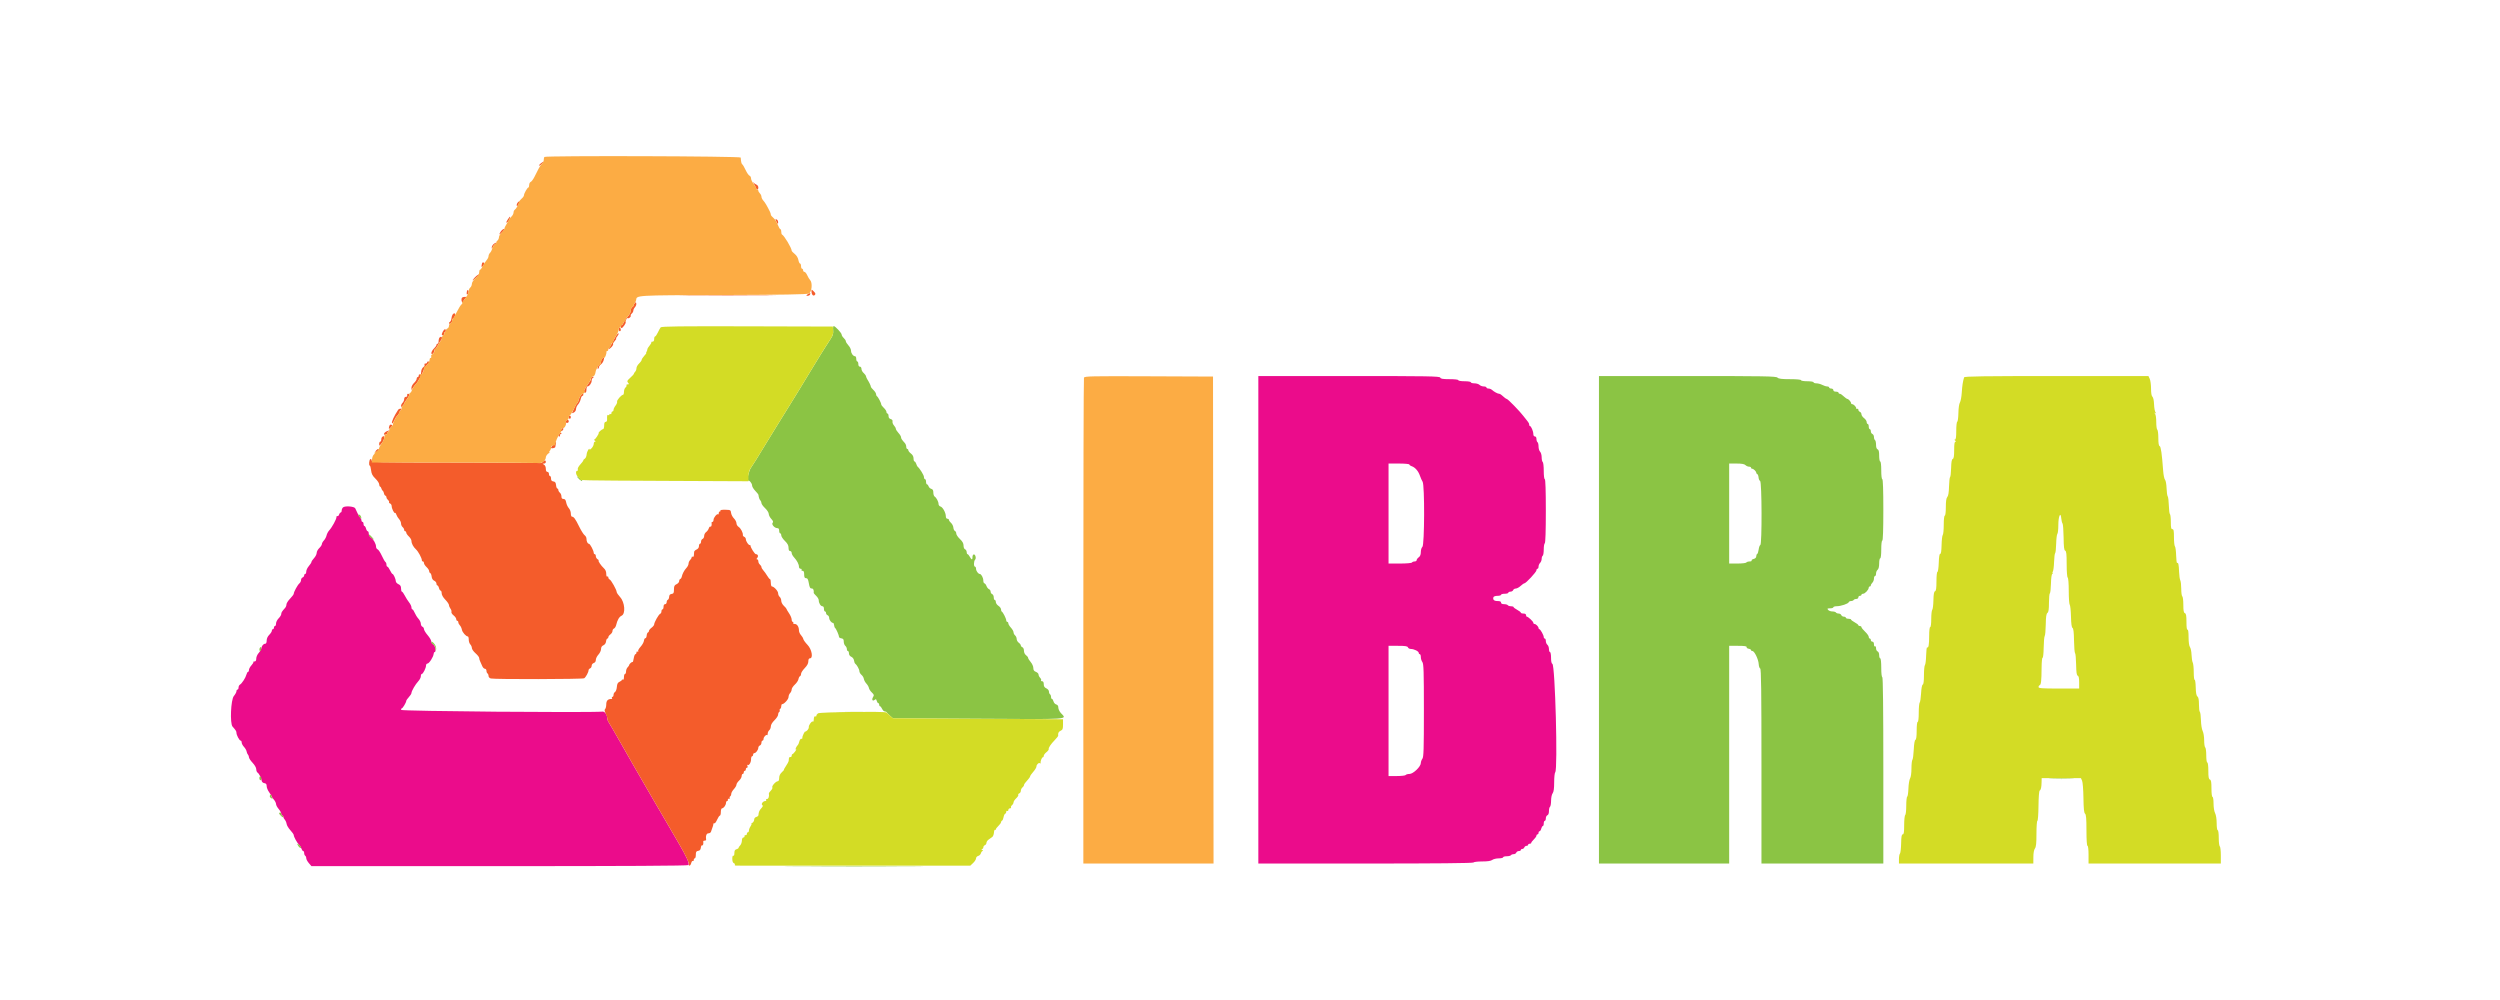 <svg id="svg" version="1.1" xmlns="http://www.w3.org/2000/svg" xmlns:xlink="http://www.w3.org/1999/xlink" width="400" height="160" viewBox="0, 0, 400,160"><g id="svgg"><path id="path0" d="M201.333 99.167 L 201.333 138.167 218.490 138.167 C 229.748 138.167,235.682 138.109,235.750 138.000 C 235.807 137.908,236.434 137.833,237.145 137.833 C 238.022 137.833,238.540 137.755,238.760 137.589 C 238.938 137.454,239.402 137.342,239.792 137.339 C 240.181 137.336,240.500 137.258,240.500 137.167 C 240.500 137.075,240.758 137.000,241.073 137.000 C 241.389 137.000,241.693 136.925,241.750 136.833 C 241.807 136.742,242.001 136.667,242.182 136.667 C 242.363 136.667,242.554 136.554,242.606 136.417 C 242.659 136.279,242.844 136.167,243.018 136.167 C 243.191 136.167,243.333 136.092,243.333 136.000 C 243.333 135.908,243.438 135.833,243.566 135.833 C 243.693 135.833,243.841 135.721,243.894 135.583 C 243.946 135.446,244.104 135.333,244.245 135.333 C 244.385 135.333,244.500 135.258,244.500 135.167 C 244.500 135.075,244.612 135.000,244.750 135.000 C 244.887 135.000,245.000 134.933,245.000 134.851 C 245.000 134.769,245.186 134.525,245.414 134.309 C 245.641 134.093,245.829 133.823,245.830 133.708 C 245.832 133.594,245.908 133.500,246.000 133.500 C 246.092 133.500,246.167 133.387,246.167 133.250 C 246.167 133.112,246.240 133.000,246.330 133.000 C 246.420 133.000,246.541 132.813,246.598 132.583 C 246.656 132.354,246.770 132.167,246.851 132.167 C 246.933 132.167,247.000 131.979,247.000 131.750 C 247.000 131.521,247.075 131.333,247.167 131.333 C 247.258 131.333,247.333 131.154,247.333 130.934 C 247.333 130.715,247.446 130.492,247.583 130.440 C 247.739 130.380,247.833 130.126,247.833 129.765 C 247.833 129.447,247.908 129.140,248.000 129.083 C 248.092 129.027,248.169 128.591,248.172 128.115 C 248.175 127.620,248.282 127.112,248.422 126.926 C 248.593 126.700,248.667 126.172,248.667 125.168 C 248.667 124.379,248.743 123.657,248.837 123.563 C 249.269 123.131,248.823 106.357,248.375 106.208 C 248.242 106.164,248.167 105.810,248.167 105.236 C 248.167 104.740,248.092 104.333,248.000 104.333 C 247.908 104.333,247.833 104.118,247.833 103.854 C 247.833 103.590,247.721 103.281,247.583 103.167 C 247.446 103.053,247.333 102.781,247.333 102.563 C 247.333 102.345,247.258 102.167,247.167 102.167 C 247.075 102.167,247.000 102.060,247.000 101.930 C 247.000 101.633,246.459 100.669,246.292 100.668 C 246.223 100.667,246.167 100.586,246.167 100.488 C 246.167 100.257,245.743 99.833,245.512 99.833 C 245.414 99.833,245.333 99.748,245.333 99.644 C 245.333 99.445,244.505 98.667,244.292 98.667 C 244.223 98.667,244.167 98.554,244.167 98.417 C 244.167 98.261,244.009 98.167,243.750 98.167 C 243.521 98.167,243.333 98.103,243.333 98.026 C 243.333 97.949,243.071 97.744,242.750 97.572 C 242.429 97.399,242.167 97.200,242.167 97.129 C 242.167 97.058,241.984 97.000,241.760 97.000 C 241.536 97.000,241.307 96.925,241.250 96.833 C 241.193 96.742,240.926 96.667,240.657 96.667 C 240.332 96.667,240.167 96.582,240.167 96.417 C 240.167 96.244,239.993 96.167,239.601 96.167 C 239.042 96.167,238.814 95.946,238.955 95.542 C 238.995 95.427,239.284 95.333,239.597 95.333 C 239.910 95.333,240.167 95.258,240.167 95.167 C 240.167 95.075,240.429 95.000,240.750 95.000 C 241.071 95.000,241.333 94.925,241.333 94.833 C 241.333 94.742,241.486 94.667,241.672 94.667 C 241.858 94.667,242.054 94.554,242.106 94.417 C 242.159 94.279,242.348 94.167,242.525 94.167 C 242.703 94.167,243.050 93.979,243.297 93.750 C 243.544 93.521,243.815 93.333,243.898 93.333 C 244.146 93.333,245.833 91.514,245.833 91.246 C 245.833 91.111,245.908 91.000,246.000 91.000 C 246.092 91.000,246.167 90.845,246.167 90.655 C 246.167 90.465,246.279 90.197,246.417 90.060 C 246.554 89.922,246.667 89.632,246.667 89.415 C 246.667 89.197,246.742 88.973,246.833 88.917 C 246.925 88.860,247.000 88.410,247.000 87.917 C 247.000 87.423,247.075 86.973,247.167 86.917 C 247.272 86.852,247.333 84.943,247.333 81.740 C 247.333 78.469,247.274 76.667,247.167 76.667 C 247.070 76.667,247.000 76.114,247.000 75.343 C 247.000 74.615,246.925 73.973,246.833 73.917 C 246.742 73.860,246.667 73.523,246.667 73.169 C 246.667 72.814,246.554 72.411,246.417 72.274 C 246.279 72.136,246.167 71.760,246.167 71.438 C 246.167 71.116,246.092 70.807,246.000 70.750 C 245.908 70.693,245.833 70.464,245.833 70.240 C 245.833 69.990,245.737 69.833,245.583 69.833 C 245.434 69.833,245.333 69.680,245.333 69.450 C 245.333 69.011,244.978 68.170,244.792 68.168 C 244.723 68.167,244.667 68.060,244.667 67.929 C 244.667 67.798,244.573 67.591,244.458 67.470 C 244.344 67.349,244.029 66.950,243.760 66.583 C 243.229 65.862,241.254 63.833,241.082 63.833 C 241.024 63.833,240.872 63.740,240.744 63.625 C 240.191 63.130,240.004 63.000,239.838 63.000 C 239.627 63.000,239.018 62.665,238.703 62.375 C 238.578 62.260,238.332 62.167,238.155 62.167 C 237.978 62.167,237.833 62.092,237.833 62.000 C 237.833 61.908,237.640 61.833,237.405 61.833 C 237.169 61.833,236.864 61.721,236.726 61.583 C 236.589 61.446,236.219 61.333,235.905 61.333 C 235.590 61.333,235.333 61.258,235.333 61.167 C 235.333 61.074,234.889 61.000,234.333 61.000 C 233.778 61.000,233.333 60.926,233.333 60.833 C 233.333 60.735,232.756 60.667,231.934 60.667 C 230.845 60.667,230.514 60.611,230.440 60.417 C 230.355 60.197,228.578 60.167,215.839 60.167 L 201.333 60.167 201.333 99.167 M225.500 74.322 C 225.500 74.408,225.662 74.529,225.861 74.592 C 226.404 74.764,226.931 75.365,227.182 76.096 C 227.305 76.456,227.502 76.898,227.619 77.079 C 227.959 77.601,227.926 87.216,227.583 87.500 C 227.445 87.615,227.333 87.979,227.333 88.317 C 227.333 88.735,227.229 89.002,227.000 89.167 C 226.817 89.299,226.667 89.503,226.667 89.620 C 226.667 89.737,226.521 89.833,226.343 89.833 C 226.165 89.833,225.973 89.908,225.917 90.000 C 225.858 90.095,225.026 90.167,223.990 90.167 L 222.167 90.167 222.167 82.167 L 222.167 74.167 223.833 74.167 C 224.753 74.167,225.500 74.236,225.500 74.322 M54.874 81.193 C 54.760 81.307,54.667 81.535,54.667 81.700 C 54.667 81.865,54.597 82.000,54.511 82.000 C 54.426 82.000,54.308 82.151,54.249 82.336 C 54.191 82.520,54.073 82.628,53.988 82.576 C 53.903 82.523,53.833 82.602,53.833 82.750 C 53.833 83.080,53.114 84.391,52.673 84.864 C 52.496 85.055,52.305 85.416,52.250 85.667 C 52.195 85.917,52.004 86.279,51.825 86.471 C 51.646 86.662,51.500 86.927,51.500 87.059 C 51.500 87.191,51.314 87.475,51.086 87.691 C 50.859 87.907,50.671 88.255,50.670 88.466 C 50.668 88.676,50.479 89.050,50.250 89.297 C 50.021 89.544,49.833 89.822,49.833 89.915 C 49.833 90.008,49.646 90.301,49.416 90.568 C 49.187 90.834,49.000 91.228,49.000 91.443 C 49.000 91.657,48.925 91.833,48.833 91.833 C 48.742 91.833,48.667 91.938,48.667 92.066 C 48.667 92.193,48.554 92.341,48.417 92.394 C 48.279 92.446,48.167 92.633,48.167 92.808 C 48.167 92.983,48.049 93.224,47.904 93.343 C 47.617 93.582,47.000 94.713,47.000 95.002 C 47.000 95.101,46.737 95.453,46.417 95.784 C 46.096 96.114,45.833 96.528,45.833 96.704 C 45.833 96.880,45.740 97.128,45.625 97.256 C 45.105 97.836,45.000 98.003,45.000 98.251 C 45.000 98.396,44.813 98.703,44.583 98.932 C 44.354 99.161,44.167 99.533,44.167 99.758 C 44.167 99.983,44.092 100.167,44.000 100.167 C 43.908 100.167,43.833 100.279,43.833 100.417 C 43.833 100.554,43.758 100.667,43.667 100.667 C 43.575 100.667,43.500 100.776,43.500 100.909 C 43.500 101.042,43.313 101.339,43.083 101.568 C 42.821 101.830,42.667 102.173,42.667 102.492 C 42.667 102.812,42.582 103.000,42.437 103.000 C 42.148 103.000,41.882 103.317,41.808 103.750 C 41.776 103.933,41.581 104.270,41.375 104.498 C 41.169 104.727,41.000 105.120,41.000 105.373 C 41.000 105.692,40.914 105.833,40.722 105.833 C 40.569 105.833,40.487 105.875,40.538 105.927 C 40.590 105.978,40.452 106.214,40.233 106.451 C 40.013 106.688,39.833 107.021,39.833 107.191 C 39.833 107.361,39.766 107.500,39.685 107.500 C 39.603 107.500,39.486 107.702,39.424 107.948 C 39.298 108.449,38.716 109.346,38.383 109.550 C 38.264 109.623,38.167 109.830,38.167 110.008 C 38.167 110.187,38.092 110.333,38.000 110.333 C 37.908 110.333,37.833 110.454,37.833 110.601 C 37.833 110.748,37.646 111.091,37.417 111.364 C 36.932 111.939,36.769 115.767,37.208 116.256 C 37.728 116.836,37.833 117.003,37.833 117.251 C 37.833 117.619,38.307 118.500,38.504 118.500 C 38.594 118.500,38.667 118.636,38.667 118.802 C 38.667 118.968,38.833 119.282,39.036 119.501 C 39.240 119.719,39.429 120.050,39.458 120.237 C 39.486 120.423,39.582 120.649,39.671 120.738 C 39.760 120.827,39.833 121.019,39.833 121.165 C 39.833 121.311,40.096 121.709,40.417 122.049 C 40.756 122.409,41.000 122.838,41.000 123.075 C 41.000 123.300,41.094 123.543,41.209 123.617 C 41.454 123.774,41.794 124.444,41.868 124.917 C 41.899 125.114,42.072 125.272,42.293 125.303 C 42.567 125.342,42.667 125.468,42.667 125.778 C 42.667 126.009,42.835 126.435,43.041 126.724 C 43.248 127.013,43.416 127.300,43.416 127.362 C 43.417 127.423,43.585 127.667,43.792 127.905 C 43.998 128.142,44.167 128.474,44.167 128.642 C 44.167 128.810,44.354 129.166,44.583 129.432 C 44.812 129.699,45.000 130.048,45.000 130.208 C 45.000 130.369,45.075 130.500,45.167 130.500 C 45.258 130.500,45.333 130.588,45.333 130.695 C 45.333 130.803,45.439 131.009,45.568 131.154 C 45.697 131.298,45.828 131.604,45.860 131.833 C 45.891 132.063,46.160 132.512,46.457 132.833 C 46.754 133.154,46.998 133.504,46.999 133.611 C 47.001 133.891,47.536 134.867,47.851 135.164 C 47.998 135.303,48.172 135.585,48.237 135.792 C 48.303 135.998,48.426 136.167,48.511 136.167 C 48.597 136.167,48.667 136.312,48.667 136.490 C 48.667 136.668,48.742 136.860,48.833 136.917 C 48.925 136.973,49.000 137.154,49.000 137.317 C 49.000 137.481,49.187 137.833,49.416 138.099 L 49.832 138.583 79.908 138.583 C 100.117 138.583,110.039 138.528,110.153 138.413 C 110.362 138.205,109.879 137.121,108.613 134.958 C 108.117 134.110,107.345 132.781,106.897 132.003 C 105.934 130.331,105.915 130.298,105.173 129.052 C 104.855 128.519,104.513 127.933,104.411 127.750 C 104.198 127.367,101.772 123.166,101.331 122.417 C 101.169 122.142,100.281 120.584,99.359 118.956 C 98.437 117.328,97.567 115.830,97.425 115.627 C 97.283 115.425,97.167 115.129,97.167 114.971 C 97.167 114.401,96.789 113.829,96.431 113.857 C 94.036 114.050,64.167 113.796,64.167 113.583 C 64.167 113.446,64.223 113.333,64.292 113.332 C 64.436 113.331,65.000 112.386,65.000 112.146 C 65.000 112.058,65.188 111.783,65.417 111.536 C 65.646 111.289,65.833 110.995,65.833 110.882 C 65.833 110.579,66.472 109.479,66.932 108.991 C 67.153 108.757,67.333 108.400,67.333 108.199 C 67.333 107.998,67.403 107.833,67.488 107.833 C 67.687 107.833,68.167 106.874,68.167 106.474 C 68.167 106.305,68.272 106.167,68.400 106.167 C 68.663 106.167,69.347 105.100,69.381 104.636 C 69.394 104.469,69.463 104.333,69.535 104.333 C 69.826 104.333,69.658 103.331,69.333 103.128 C 69.150 103.013,69.000 102.781,69.000 102.611 C 69.000 102.442,68.737 101.996,68.417 101.621 C 68.096 101.247,67.833 100.812,67.833 100.654 C 67.833 100.497,67.721 100.326,67.583 100.273 C 67.446 100.220,67.333 100.005,67.333 99.795 C 67.333 99.585,67.162 99.227,66.952 98.998 C 66.742 98.770,66.471 98.340,66.348 98.042 C 66.226 97.744,66.060 97.500,65.980 97.500 C 65.899 97.500,65.833 97.356,65.833 97.179 C 65.833 97.003,65.665 96.647,65.458 96.388 C 65.252 96.129,64.940 95.635,64.765 95.292 C 64.591 94.948,64.384 94.667,64.307 94.667 C 64.230 94.667,64.167 94.440,64.167 94.163 C 64.167 93.788,64.061 93.611,63.750 93.470 C 63.521 93.365,63.333 93.157,63.333 93.006 C 63.333 92.664,62.956 91.836,62.799 91.835 C 62.735 91.834,62.558 91.571,62.405 91.250 C 62.253 90.929,62.062 90.667,61.981 90.667 C 61.900 90.667,61.833 90.521,61.833 90.343 C 61.833 90.165,61.759 89.973,61.667 89.917 C 61.576 89.861,61.313 89.404,61.084 88.902 C 60.854 88.400,60.554 87.946,60.417 87.894 C 60.279 87.841,60.167 87.652,60.167 87.474 C 60.167 87.023,59.762 86.297,59.347 86.005 C 59.156 85.870,59.000 85.589,59.000 85.380 C 59.000 85.171,58.926 85.000,58.837 85.000 C 58.747 85.000,58.626 84.813,58.568 84.583 C 58.511 84.354,58.397 84.167,58.315 84.167 C 58.234 84.167,58.167 84.017,58.167 83.833 C 58.167 83.650,58.092 83.500,58.000 83.500 C 57.908 83.500,57.833 83.393,57.833 83.262 C 57.833 83.131,57.740 82.925,57.625 82.804 C 57.510 82.682,57.314 82.358,57.189 82.083 C 57.064 81.808,56.906 81.471,56.839 81.333 C 56.680 81.010,55.165 80.902,54.874 81.193 M225.273 103.583 C 225.326 103.721,225.534 103.833,225.735 103.833 C 226.241 103.833,226.997 104.207,226.999 104.458 C 226.999 104.573,227.075 104.667,227.167 104.667 C 227.258 104.667,227.333 104.877,227.333 105.135 C 227.333 105.392,227.443 105.749,227.578 105.926 C 227.785 106.200,227.823 107.403,227.823 113.667 C 227.823 119.930,227.785 121.134,227.578 121.407 C 227.443 121.585,227.333 121.891,227.333 122.088 C 227.333 122.658,226.110 123.833,225.517 123.833 C 225.243 123.833,224.973 123.908,224.917 124.000 C 224.860 124.092,224.218 124.167,223.490 124.167 L 222.167 124.167 222.167 113.750 L 222.167 103.333 223.672 103.333 C 224.856 103.333,225.198 103.387,225.273 103.583 " stroke="none" fill="#eb0c8b" fill-rule="evenodd"></path><path id="path1" d="M133.305 52.840 C 133.355 53.357,133.269 53.666,132.935 54.173 C 132.696 54.536,132.325 55.115,132.112 55.458 C 131.899 55.802,131.532 56.383,131.297 56.750 C 131.061 57.117,130.420 58.167,129.871 59.083 C 129.322 60.000,128.479 61.387,127.997 62.167 C 127.516 62.946,127.001 63.782,126.853 64.026 C 126.354 64.846,124.455 67.912,124.082 68.500 C 123.878 68.821,123.165 69.983,122.496 71.083 C 121.043 73.476,120.553 74.263,120.129 74.884 C 119.814 75.345,119.433 77.061,119.679 76.909 C 119.878 76.786,120.333 77.322,120.333 77.680 C 120.333 77.858,120.558 78.238,120.833 78.526 C 121.108 78.814,121.339 79.095,121.346 79.150 C 121.405 79.615,121.504 79.904,121.655 80.055 C 121.753 80.153,121.833 80.352,121.833 80.497 C 121.833 80.641,122.096 81.008,122.417 81.310 C 122.737 81.613,123.000 82.024,123.000 82.224 C 123.000 82.423,123.182 82.783,123.404 83.023 C 123.698 83.340,123.758 83.508,123.625 83.642 C 123.388 83.879,123.920 84.500,124.359 84.500 C 124.576 84.500,124.667 84.623,124.667 84.917 C 124.667 85.146,124.742 85.333,124.833 85.333 C 124.925 85.333,125.000 85.480,125.000 85.659 C 125.000 85.838,125.263 86.239,125.583 86.550 C 126.007 86.962,126.167 87.261,126.167 87.642 C 126.167 87.997,126.247 88.167,126.417 88.167 C 126.554 88.167,126.667 88.303,126.667 88.469 C 126.667 88.635,126.835 88.951,127.042 89.172 C 127.519 89.683,127.833 90.284,127.833 90.686 C 127.833 90.859,127.950 91.000,128.093 91.000 C 128.236 91.000,128.307 91.075,128.250 91.167 C 128.193 91.258,128.264 91.333,128.407 91.333 C 128.593 91.333,128.667 91.499,128.667 91.917 C 128.667 92.313,128.743 92.500,128.907 92.500 C 129.209 92.500,129.294 92.640,129.417 93.333 C 129.539 94.027,129.624 94.167,129.927 94.167 C 130.130 94.167,130.242 94.453,130.194 94.853 C 130.187 94.909,130.366 95.129,130.591 95.340 C 130.816 95.552,131.000 95.867,131.000 96.040 C 131.000 96.499,131.307 97.000,131.589 97.000 C 131.738 97.000,131.833 97.162,131.833 97.417 C 131.833 97.646,131.908 97.833,132.000 97.833 C 132.092 97.833,132.167 97.948,132.167 98.089 C 132.167 98.229,132.279 98.387,132.417 98.440 C 132.554 98.492,132.667 98.683,132.667 98.863 C 132.667 99.197,133.028 99.667,133.286 99.667 C 133.365 99.667,133.441 99.829,133.456 100.027 C 133.471 100.225,133.548 100.431,133.626 100.485 C 133.784 100.594,134.245 101.654,134.248 101.917 C 134.249 102.008,134.419 102.107,134.625 102.137 C 134.912 102.177,135.000 102.299,135.000 102.658 C 135.000 102.915,135.112 103.219,135.250 103.333 C 135.387 103.447,135.500 103.682,135.500 103.854 C 135.500 104.026,135.575 104.167,135.667 104.167 C 135.758 104.167,135.833 104.336,135.833 104.544 C 135.833 104.775,135.978 104.985,136.208 105.085 C 136.420 105.178,136.609 105.431,136.642 105.667 C 136.674 105.896,136.753 106.121,136.818 106.167 C 137.086 106.356,137.500 107.096,137.500 107.385 C 137.500 107.557,137.649 107.821,137.832 107.973 C 138.015 108.125,138.188 108.417,138.217 108.622 C 138.246 108.827,138.427 109.164,138.620 109.372 C 138.813 109.580,138.996 109.899,139.027 110.081 C 139.058 110.263,139.268 110.586,139.493 110.799 C 139.844 111.130,139.873 111.232,139.695 111.516 C 139.433 111.937,139.603 112.260,139.940 111.981 C 140.139 111.815,140.201 111.844,140.278 112.139 C 140.330 112.338,140.438 112.500,140.519 112.500 C 140.600 112.500,140.667 112.612,140.667 112.750 C 140.667 112.888,140.730 113.000,140.807 113.000 C 140.884 113.000,141.032 113.188,141.136 113.417 C 141.241 113.646,141.434 113.833,141.566 113.833 C 141.698 113.833,141.831 113.890,141.862 113.958 C 141.893 114.027,142.130 114.271,142.389 114.500 L 142.860 114.917 156.513 115.000 C 171.557 115.092,170.723 115.149,169.750 114.099 C 169.521 113.852,169.333 113.459,169.333 113.226 C 169.333 112.942,169.223 112.773,168.998 112.714 C 168.814 112.666,168.618 112.448,168.563 112.230 C 168.509 112.012,168.397 111.833,168.315 111.833 C 168.234 111.833,168.167 111.688,168.167 111.510 C 168.167 111.332,168.092 111.140,168.000 111.083 C 167.908 111.027,167.833 110.833,167.833 110.653 C 167.833 110.466,167.655 110.245,167.417 110.136 C 167.115 109.999,167.000 109.816,167.000 109.473 C 167.000 109.156,166.914 109.000,166.740 109.000 C 166.597 109.000,166.523 108.931,166.575 108.847 C 166.627 108.762,166.557 108.580,166.418 108.442 C 166.280 108.304,166.167 108.071,166.167 107.924 C 166.167 107.778,165.979 107.587,165.750 107.500 C 165.444 107.384,165.333 107.219,165.333 106.879 C 165.333 106.625,165.146 106.199,164.916 105.932 C 164.687 105.666,164.500 105.364,164.500 105.261 C 164.500 105.158,164.350 104.965,164.167 104.833 C 163.969 104.691,163.833 104.402,163.833 104.125 C 163.833 103.862,163.724 103.614,163.583 103.560 C 163.446 103.508,163.333 103.376,163.333 103.269 C 163.333 103.162,163.183 102.965,163.000 102.833 C 162.817 102.701,162.667 102.431,162.667 102.234 C 162.667 102.036,162.554 101.781,162.417 101.667 C 162.279 101.553,162.167 101.329,162.167 101.171 C 162.167 101.012,161.979 100.680,161.750 100.432 C 161.521 100.185,161.333 99.874,161.333 99.741 C 161.333 99.609,161.258 99.500,161.167 99.500 C 161.075 99.500,161.000 99.394,161.000 99.264 C 161.000 98.985,160.473 97.942,160.292 97.861 C 160.223 97.831,160.167 97.670,160.167 97.505 C 160.167 97.340,159.979 97.082,159.750 96.932 C 159.521 96.782,159.333 96.511,159.333 96.329 C 159.333 96.148,159.258 96.000,159.167 96.000 C 159.075 96.000,159.000 95.810,159.000 95.578 C 159.000 95.346,158.887 95.113,158.750 95.060 C 158.612 95.008,158.500 94.830,158.500 94.667 C 158.500 94.503,158.386 94.325,158.247 94.272 C 158.109 94.219,157.923 93.986,157.835 93.754 C 157.747 93.523,157.598 93.333,157.504 93.333 C 157.410 93.333,157.331 93.127,157.328 92.875 C 157.323 92.428,156.999 91.833,156.761 91.833 C 156.519 91.833,156.167 91.346,156.167 91.012 C 156.167 90.822,156.092 90.667,156.000 90.667 C 155.774 90.667,155.788 89.779,156.017 89.550 C 156.244 89.323,156.043 88.623,155.778 88.716 C 155.671 88.753,155.589 88.945,155.597 89.142 C 155.614 89.618,155.440 89.595,155.167 89.083 C 155.044 88.854,154.881 88.667,154.805 88.667 C 154.729 88.667,154.667 88.514,154.667 88.328 C 154.667 88.142,154.554 87.946,154.417 87.894 C 154.271 87.838,154.167 87.588,154.167 87.294 C 154.167 86.933,154.000 86.632,153.583 86.239 C 153.262 85.937,153.000 85.542,153.000 85.362 C 153.000 85.183,152.905 84.999,152.788 84.954 C 152.671 84.910,152.559 84.667,152.538 84.414 C 152.517 84.162,152.350 83.826,152.167 83.667 C 151.983 83.508,151.833 83.293,151.833 83.189 C 151.833 83.085,151.721 83.000,151.583 83.000 C 151.432 83.000,151.333 82.845,151.333 82.609 C 151.333 82.043,150.838 81.137,150.477 81.042 C 150.306 80.998,150.167 80.819,150.167 80.645 C 150.167 80.271,149.836 79.638,149.542 79.450 C 149.427 79.377,149.333 79.088,149.333 78.809 C 149.333 78.445,149.241 78.278,149.006 78.216 C 148.825 78.169,148.633 77.989,148.578 77.815 C 148.523 77.642,148.408 77.500,148.322 77.500 C 148.237 77.500,148.167 77.313,148.167 77.083 C 148.167 76.854,148.092 76.667,148.000 76.667 C 147.908 76.667,147.833 76.512,147.833 76.322 C 147.833 76.033,147.167 74.950,146.815 74.667 C 146.758 74.621,146.659 74.415,146.595 74.208 C 146.530 74.002,146.408 73.833,146.322 73.833 C 146.237 73.833,146.167 73.619,146.167 73.357 C 146.167 73.043,146.024 72.773,145.750 72.567 C 145.521 72.395,145.333 72.160,145.333 72.044 C 145.333 71.928,145.258 71.833,145.167 71.833 C 145.075 71.833,145.000 71.678,145.000 71.488 C 145.000 71.298,144.906 71.038,144.792 70.911 C 144.279 70.339,144.167 70.166,144.167 69.948 C 144.167 69.820,143.979 69.513,143.750 69.266 C 143.521 69.018,143.333 68.722,143.333 68.606 C 143.333 68.491,143.200 68.251,143.037 68.073 C 142.874 67.895,142.768 67.613,142.801 67.447 C 142.841 67.249,142.741 67.111,142.514 67.052 C 142.285 66.992,142.167 66.826,142.167 66.564 C 142.167 66.345,142.092 66.167,142.000 66.167 C 141.908 66.167,141.833 66.051,141.833 65.909 C 141.833 65.767,141.646 65.477,141.417 65.265 C 141.188 65.052,141.000 64.805,141.000 64.715 C 141.000 64.476,140.505 63.523,140.323 63.410 C 140.237 63.357,140.167 63.195,140.167 63.051 C 140.167 62.906,139.979 62.614,139.750 62.402 C 139.521 62.190,139.333 61.946,139.333 61.860 C 139.333 61.705,139.059 61.141,138.754 60.667 C 138.665 60.529,138.578 60.318,138.560 60.198 C 138.541 60.077,138.370 59.843,138.180 59.678 C 137.989 59.513,137.833 59.218,137.833 59.022 C 137.833 58.817,137.727 58.667,137.583 58.667 C 137.428 58.667,137.333 58.509,137.333 58.250 C 137.333 58.021,137.258 57.833,137.167 57.833 C 137.075 57.833,137.000 57.646,137.000 57.417 C 137.000 57.188,136.920 57.000,136.821 57.000 C 136.510 57.000,136.167 56.538,136.167 56.120 C 136.167 55.897,135.979 55.513,135.750 55.266 C 135.521 55.018,135.333 54.719,135.333 54.601 C 135.333 54.482,135.183 54.249,135.000 54.083 C 134.817 53.917,134.667 53.673,134.667 53.541 C 134.667 53.282,133.629 52.167,133.387 52.167 C 133.307 52.167,133.270 52.470,133.305 52.840 M255.833 99.167 L 255.833 138.167 266.250 138.167 L 276.667 138.167 276.667 120.750 L 276.667 103.333 278.083 103.333 C 279.114 103.333,279.489 103.389,279.458 103.538 C 279.435 103.650,279.585 103.768,279.792 103.799 C 279.998 103.831,280.167 103.926,280.167 104.012 C 280.167 104.097,280.267 104.167,280.390 104.167 C 280.711 104.167,281.351 105.497,281.394 106.252 C 281.413 106.605,281.521 106.924,281.632 106.961 C 281.788 107.013,281.833 110.558,281.833 122.597 L 281.833 138.167 291.583 138.167 L 301.333 138.167 301.333 123.250 C 301.333 113.417,301.277 108.333,301.167 108.333 C 301.068 108.333,301.000 107.722,301.000 106.833 C 301.000 105.944,300.932 105.333,300.833 105.333 C 300.742 105.333,300.667 105.106,300.667 104.828 C 300.667 104.533,300.563 104.283,300.417 104.227 C 300.279 104.174,300.167 103.947,300.167 103.722 C 300.167 103.492,300.094 103.359,300.000 103.417 C 299.905 103.475,299.833 103.335,299.833 103.093 C 299.833 102.825,299.740 102.667,299.583 102.667 C 299.446 102.667,299.333 102.554,299.333 102.417 C 299.333 102.279,299.258 102.167,299.167 102.167 C 299.075 102.167,299.000 102.044,299.000 101.895 C 299.000 101.745,298.737 101.375,298.417 101.073 C 298.096 100.770,297.833 100.442,297.833 100.345 C 297.833 100.247,297.721 100.167,297.583 100.167 C 297.446 100.167,297.333 100.103,297.333 100.026 C 297.333 99.949,297.071 99.744,296.750 99.572 C 296.429 99.399,296.167 99.200,296.167 99.129 C 296.167 99.058,295.979 99.000,295.750 99.000 C 295.521 99.000,295.333 98.925,295.333 98.833 C 295.333 98.742,295.191 98.667,295.018 98.667 C 294.844 98.667,294.659 98.554,294.606 98.417 C 294.554 98.279,294.363 98.167,294.182 98.167 C 294.001 98.167,293.807 98.092,293.750 98.000 C 293.693 97.908,293.436 97.833,293.177 97.833 C 292.919 97.833,292.614 97.721,292.500 97.583 C 292.323 97.370,292.369 97.333,292.813 97.333 C 293.099 97.333,293.333 97.258,293.333 97.167 C 293.333 97.075,293.577 96.999,293.875 96.997 C 294.543 96.994,295.717 96.600,295.800 96.351 C 295.833 96.250,296.000 96.167,296.171 96.167 C 296.341 96.167,296.527 96.092,296.583 96.000 C 296.640 95.908,296.832 95.833,297.010 95.833 C 297.188 95.833,297.333 95.721,297.333 95.583 C 297.333 95.446,297.446 95.333,297.583 95.333 C 297.721 95.333,297.833 95.258,297.833 95.167 C 297.833 95.075,297.953 95.000,298.098 95.000 C 298.393 95.000,298.986 94.366,298.994 94.042 C 298.998 93.927,299.075 93.833,299.167 93.833 C 299.258 93.833,299.333 93.753,299.333 93.655 C 299.333 93.557,299.446 93.364,299.583 93.226 C 299.721 93.089,299.833 92.794,299.833 92.571 C 299.833 92.349,299.908 92.167,300.000 92.167 C 300.092 92.167,300.167 91.988,300.167 91.770 C 300.167 91.552,300.279 91.281,300.417 91.167 C 300.576 91.034,300.667 90.666,300.667 90.146 C 300.667 89.699,300.742 89.333,300.833 89.333 C 300.931 89.333,301.000 88.750,301.000 87.917 C 301.000 87.083,301.069 86.500,301.167 86.500 C 301.274 86.500,301.333 84.750,301.333 81.583 C 301.333 78.417,301.274 76.667,301.167 76.667 C 301.069 76.667,301.000 76.083,301.000 75.250 C 301.000 74.417,300.931 73.833,300.833 73.833 C 300.742 73.833,300.667 73.418,300.667 72.911 C 300.667 72.246,300.597 71.963,300.417 71.894 C 300.255 71.831,300.167 71.573,300.167 71.159 C 300.167 70.807,300.092 70.473,300.000 70.417 C 299.908 70.360,299.833 70.139,299.833 69.925 C 299.833 69.711,299.721 69.492,299.583 69.440 C 299.446 69.387,299.333 69.191,299.333 69.005 C 299.333 68.819,299.258 68.667,299.167 68.667 C 299.075 68.667,299.000 68.479,299.000 68.250 C 299.000 68.021,298.925 67.833,298.833 67.833 C 298.742 67.833,298.667 67.694,298.667 67.523 C 298.667 67.353,298.479 67.073,298.250 66.900 C 298.021 66.728,297.833 66.453,297.833 66.289 C 297.833 66.124,297.721 65.946,297.583 65.894 C 297.446 65.841,297.333 65.689,297.333 65.556 C 297.333 65.423,297.258 65.360,297.167 65.417 C 297.075 65.473,297.000 65.435,297.000 65.331 C 297.000 65.092,296.580 64.667,296.345 64.667 C 296.247 64.667,296.167 64.586,296.167 64.488 C 296.167 64.294,295.756 63.833,295.583 63.833 C 295.524 63.833,295.372 63.740,295.244 63.625 C 294.692 63.130,294.504 63.000,294.340 63.000 C 294.245 63.000,294.167 62.925,294.167 62.833 C 294.167 62.742,293.979 62.667,293.750 62.667 C 293.491 62.667,293.333 62.572,293.333 62.417 C 293.333 62.278,293.185 62.167,293.000 62.167 C 292.817 62.167,292.667 62.092,292.667 62.000 C 292.667 61.908,292.525 61.833,292.352 61.833 C 292.180 61.833,291.823 61.721,291.561 61.584 C 291.298 61.447,290.877 61.335,290.625 61.334 C 290.373 61.334,290.167 61.258,290.167 61.167 C 290.167 61.074,289.722 61.000,289.167 61.000 C 288.611 61.000,288.167 60.926,288.167 60.833 C 288.167 60.733,287.468 60.667,286.405 60.667 C 285.061 60.667,284.584 60.607,284.393 60.417 C 284.175 60.198,282.348 60.167,269.988 60.167 L 255.833 60.167 255.833 99.167 M279.274 74.417 C 279.411 74.554,279.668 74.667,279.845 74.667 C 280.022 74.667,280.167 74.742,280.167 74.833 C 280.167 74.925,280.247 75.000,280.345 75.000 C 280.569 75.000,281.000 75.421,281.000 75.641 C 281.000 75.731,281.074 75.831,281.165 75.861 C 281.256 75.892,281.348 76.132,281.370 76.395 C 281.392 76.658,281.505 76.910,281.621 76.954 C 281.902 77.062,281.934 87.105,281.653 87.199 C 281.554 87.232,281.434 87.557,281.386 87.921 C 281.338 88.285,281.231 88.608,281.149 88.639 C 281.067 88.669,281.000 88.837,281.000 89.011 C 281.000 89.209,280.845 89.366,280.584 89.431 C 280.356 89.489,280.210 89.603,280.261 89.684 C 280.312 89.766,280.166 89.833,279.936 89.833 C 279.707 89.833,279.473 89.908,279.417 90.000 C 279.360 90.092,278.718 90.167,277.990 90.167 L 276.667 90.167 276.667 82.167 L 276.667 74.167 277.845 74.167 C 278.671 74.167,279.099 74.242,279.274 74.417 M92.333 76.237 C 92.333 76.410,93.018 77.022,93.151 76.969 C 93.223 76.940,93.069 76.742,92.808 76.529 C 92.547 76.316,92.333 76.185,92.333 76.237 M57.333 82.429 C 57.333 82.481,57.446 82.636,57.583 82.774 C 57.855 83.045,57.889 83.005,57.732 82.597 C 57.637 82.349,57.333 82.221,57.333 82.429 M59.000 85.605 C 59.000 85.725,59.672 86.333,59.805 86.333 C 59.852 86.333,59.715 86.146,59.500 85.917 C 59.094 85.485,59.000 85.426,59.000 85.605 M69.000 102.793 C 69.000 102.863,69.150 103.013,69.333 103.128 C 69.522 103.246,69.677 103.535,69.689 103.793 C 69.709 104.180,69.723 104.193,69.784 103.879 C 69.823 103.675,69.719 103.322,69.553 103.093 C 69.255 102.683,69.000 102.545,69.000 102.793 M41.611 103.611 C 41.457 103.765,41.472 104.167,41.631 104.167 C 41.703 104.167,41.774 104.017,41.788 103.833 C 41.814 103.475,41.785 103.438,41.611 103.611 M134.385 113.958 C 135.651 113.986,137.676 113.986,138.885 113.958 C 140.094 113.929,139.058 113.906,136.583 113.906 C 134.108 113.906,133.119 113.930,134.385 113.958 M41.500 124.490 C 41.500 124.679,41.575 124.833,41.667 124.833 C 41.758 124.833,41.833 124.725,41.833 124.593 C 41.833 124.461,41.758 124.307,41.667 124.250 C 41.575 124.193,41.500 124.301,41.500 124.490 M328.208 124.624 C 329.102 124.654,330.565 124.654,331.458 124.624 C 332.352 124.594,331.621 124.570,329.833 124.570 C 328.046 124.570,327.315 124.594,328.208 124.624 M43.167 127.399 C 43.167 127.527,43.290 127.678,43.440 127.736 C 43.656 127.819,43.674 127.793,43.525 127.613 C 43.421 127.488,43.386 127.337,43.446 127.276 C 43.506 127.216,43.468 127.167,43.361 127.167 C 43.254 127.167,43.167 127.271,43.167 127.399 M44.667 130.141 C 44.667 130.218,44.817 130.417,45.000 130.583 C 45.189 130.754,45.333 130.802,45.333 130.692 C 45.333 130.587,45.258 130.500,45.167 130.500 C 45.075 130.500,45.000 130.387,45.000 130.250 C 45.000 130.112,44.925 130.000,44.833 130.000 C 44.742 130.000,44.667 130.063,44.667 130.141 M47.705 135.333 C 47.901 135.646,48.167 135.783,48.167 135.571 C 48.167 135.447,47.719 135.000,47.594 135.000 C 47.541 135.000,47.591 135.150,47.705 135.333 M127.554 138.625 C 132.580 138.649,140.755 138.649,145.721 138.625 C 150.687 138.600,146.575 138.580,136.583 138.580 C 126.592 138.580,122.529 138.600,127.554 138.625 " stroke="none" fill="#8bc444" fill-rule="evenodd"></path><path id="path2" d="M105.707 52.378 C 105.617 52.491,105.413 52.865,105.253 53.208 C 105.093 53.552,104.896 53.833,104.814 53.833 C 104.733 53.833,104.667 54.021,104.667 54.250 C 104.667 54.528,104.574 54.667,104.389 54.667 C 104.236 54.667,104.155 54.711,104.209 54.764 C 104.262 54.818,104.144 55.049,103.945 55.278 C 103.746 55.508,103.581 55.782,103.579 55.889 C 103.577 55.996,103.516 56.177,103.444 56.292 C 103.372 56.406,103.352 56.500,103.399 56.500 C 103.446 56.500,103.300 56.698,103.075 56.941 C 102.851 57.184,102.667 57.470,102.667 57.579 C 102.667 57.687,102.479 57.951,102.250 58.167 C 102.021 58.382,101.833 58.718,101.833 58.912 C 101.833 59.107,101.740 59.360,101.625 59.475 C 101.510 59.590,101.417 59.739,101.417 59.807 C 101.417 59.875,101.157 60.162,100.839 60.446 C 100.339 60.893,100.291 60.999,100.484 61.231 C 100.675 61.460,100.666 61.500,100.427 61.500 C 100.273 61.500,100.188 61.567,100.238 61.648 C 100.289 61.729,100.218 61.888,100.081 62.002 C 99.945 62.115,99.833 62.423,99.833 62.687 C 99.833 62.951,99.769 63.167,99.689 63.167 C 99.424 63.167,98.653 64.056,98.734 64.269 C 98.778 64.384,98.669 64.664,98.491 64.891 C 98.312 65.117,98.167 65.422,98.167 65.568 C 98.167 65.714,98.092 65.833,98.000 65.833 C 97.908 65.833,97.833 65.950,97.833 66.093 C 97.833 66.236,97.758 66.307,97.667 66.250 C 97.575 66.193,97.500 66.231,97.500 66.333 C 97.500 66.436,97.425 66.473,97.333 66.417 C 97.160 66.309,97.109 66.492,97.135 67.125 C 97.145 67.349,97.053 67.500,96.909 67.500 C 96.743 67.500,96.667 67.684,96.667 68.083 C 96.667 68.404,96.586 68.667,96.488 68.667 C 96.310 68.667,95.718 69.181,95.786 69.276 C 95.865 69.387,95.239 70.331,95.083 70.335 C 94.992 70.337,95.029 70.411,95.167 70.500 C 95.333 70.608,95.347 70.662,95.208 70.664 C 95.094 70.666,95.000 70.820,95.000 71.007 C 95.000 71.194,94.850 71.508,94.667 71.705 C 94.483 71.902,94.333 72.002,94.333 71.928 C 94.333 71.524,93.899 72.234,93.864 72.695 C 93.841 72.996,93.712 73.305,93.578 73.380 C 93.443 73.455,93.333 73.580,93.333 73.657 C 93.333 73.735,93.112 74.035,92.842 74.324 C 92.567 74.618,92.391 74.957,92.443 75.092 C 92.494 75.225,92.453 75.333,92.351 75.333 C 92.032 75.333,92.151 76.077,92.506 76.299 C 92.693 76.415,92.809 76.571,92.764 76.644 C 92.622 76.875,92.791 76.878,106.417 76.941 L 119.750 77.002 119.752 76.209 C 119.754 75.681,119.870 75.250,120.101 74.917 C 120.540 74.284,120.983 73.574,122.496 71.083 C 123.165 69.983,123.878 68.821,124.082 68.500 C 124.455 67.912,126.354 64.846,126.853 64.026 C 127.001 63.782,127.516 62.946,127.997 62.167 C 128.479 61.387,129.322 60.000,129.871 59.083 C 130.420 58.167,131.048 57.135,131.268 56.792 C 131.487 56.448,131.841 55.885,132.054 55.542 C 132.268 55.198,132.648 54.605,132.899 54.225 C 133.240 53.708,133.342 53.371,133.303 52.892 L 133.250 52.250 119.560 52.211 C 108.868 52.181,105.834 52.217,105.707 52.378 M314.258 60.375 C 314.059 61.019,313.951 61.716,313.882 62.819 C 313.840 63.499,313.707 64.211,313.586 64.402 C 313.460 64.604,313.358 65.312,313.344 66.083 C 313.331 66.817,313.248 67.442,313.160 67.472 C 313.072 67.503,313.000 68.159,313.000 68.931 C 313.000 69.940,312.942 70.334,312.792 70.336 C 312.653 70.338,312.667 70.392,312.833 70.500 C 313.000 70.608,313.014 70.662,312.875 70.664 C 312.726 70.666,312.667 71.047,312.667 72.005 C 312.667 72.980,312.605 73.367,312.440 73.431 C 312.278 73.493,312.204 73.909,312.180 74.880 C 312.162 75.629,312.087 76.281,312.014 76.329 C 311.941 76.377,311.865 77.054,311.845 77.833 C 311.822 78.785,311.732 79.336,311.572 79.513 C 311.406 79.696,311.333 80.191,311.333 81.138 C 311.333 81.935,311.264 82.500,311.167 82.500 C 311.068 82.500,311.000 83.100,311.000 83.967 C 311.000 84.773,310.929 85.505,310.842 85.592 C 310.756 85.679,310.671 86.403,310.653 87.201 C 310.632 88.162,310.559 88.640,310.436 88.618 C 310.314 88.595,310.234 89.083,310.202 90.042 C 310.175 90.844,310.082 91.500,309.994 91.500 C 309.903 91.500,309.833 92.154,309.833 93.005 C 309.833 94.126,309.775 94.533,309.605 94.598 C 309.441 94.661,309.369 95.070,309.348 96.050 C 309.332 96.801,309.247 97.486,309.159 97.574 C 309.072 97.662,309.000 98.318,309.000 99.033 C 309.000 99.789,308.930 100.333,308.833 100.333 C 308.735 100.333,308.667 100.912,308.667 101.736 C 308.667 103.161,308.566 103.727,308.339 103.587 C 308.270 103.544,308.199 104.126,308.181 104.880 C 308.163 105.633,308.077 106.321,307.991 106.408 C 307.904 106.495,307.833 107.220,307.833 108.019 C 307.833 108.979,307.767 109.494,307.639 109.537 C 307.520 109.577,307.416 110.122,307.374 110.926 C 307.335 111.654,307.235 112.321,307.152 112.408 C 307.068 112.495,307.000 113.227,307.000 114.033 C 307.000 114.900,306.932 115.500,306.833 115.500 C 306.735 115.500,306.667 116.079,306.667 116.903 C 306.667 117.829,306.600 118.328,306.471 118.371 C 306.348 118.412,306.248 118.990,306.204 119.926 C 306.164 120.746,306.065 121.488,305.983 121.575 C 305.901 121.662,305.833 122.283,305.833 122.956 C 305.833 123.678,305.743 124.329,305.611 124.548 C 305.489 124.751,305.370 125.479,305.347 126.167 C 305.324 126.854,305.236 127.442,305.152 127.472 C 305.069 127.503,305.000 128.155,305.000 128.921 C 305.000 129.687,304.925 130.360,304.833 130.417 C 304.742 130.473,304.667 131.190,304.667 132.010 C 304.667 133.162,304.615 133.500,304.438 133.500 C 304.264 133.500,304.202 133.847,304.181 134.957 C 304.165 135.759,304.080 136.486,303.993 136.574 C 303.905 136.662,303.833 137.056,303.833 137.450 L 303.833 138.167 314.583 138.167 L 325.333 138.167 325.339 137.125 C 325.342 136.474,325.436 135.962,325.589 135.760 C 325.773 135.516,325.833 134.931,325.833 133.385 C 325.833 132.256,325.901 131.333,325.984 131.333 C 326.066 131.333,326.145 130.267,326.158 128.964 C 326.172 127.556,326.251 126.551,326.352 126.489 C 326.552 126.365,326.636 125.985,326.654 125.125 L 326.667 124.500 329.807 124.500 L 332.946 124.500 333.133 124.909 C 333.236 125.135,333.333 126.362,333.351 127.659 C 333.375 129.391,333.441 130.049,333.608 130.187 C 333.779 130.329,333.833 130.974,333.833 132.854 C 333.833 134.396,333.896 135.333,334.000 135.333 C 334.098 135.333,334.167 135.917,334.167 136.750 L 334.167 138.167 344.750 138.167 L 355.333 138.167 355.333 136.843 C 355.333 136.115,355.258 135.473,355.167 135.417 C 355.075 135.360,355.000 134.756,355.000 134.073 C 355.000 133.358,354.930 132.833,354.833 132.833 C 354.739 132.833,354.666 132.347,354.666 131.708 C 354.665 131.036,354.564 130.391,354.416 130.106 C 354.271 129.828,354.167 129.184,354.167 128.564 C 354.167 127.966,354.094 127.500,354.000 127.500 C 353.903 127.500,353.833 126.943,353.833 126.161 C 353.833 125.125,353.777 124.801,353.583 124.727 C 353.390 124.653,353.333 124.331,353.333 123.316 C 353.333 122.550,353.264 122.000,353.167 122.000 C 353.072 122.000,353.000 121.503,353.000 120.843 C 353.000 120.207,352.925 119.640,352.833 119.583 C 352.742 119.527,352.666 119.016,352.666 118.448 C 352.665 117.876,352.558 117.212,352.424 116.956 C 352.290 116.698,352.169 115.945,352.151 115.242 C 352.133 114.553,352.054 113.950,351.976 113.902 C 351.897 113.853,351.833 113.320,351.833 112.717 C 351.833 111.951,351.760 111.564,351.590 111.435 C 351.419 111.305,351.337 110.867,351.316 109.963 C 351.299 109.256,351.221 108.717,351.142 108.765 C 351.064 108.813,351.000 108.281,351.000 107.582 C 351.000 106.883,350.927 106.175,350.838 106.009 C 350.749 105.843,350.663 105.284,350.646 104.767 C 350.629 104.250,350.517 103.697,350.396 103.538 C 350.260 103.359,350.175 102.758,350.172 101.948 C 350.169 101.125,350.106 100.685,350.000 100.750 C 349.894 100.815,349.833 100.369,349.833 99.528 C 349.833 98.503,349.777 98.181,349.583 98.106 C 349.392 98.033,349.333 97.718,349.333 96.765 C 349.333 96.080,349.258 95.473,349.167 95.417 C 349.075 95.360,349.000 94.826,349.000 94.229 C 349.000 93.633,348.931 93.016,348.847 92.858 C 348.762 92.700,348.675 92.087,348.654 91.494 C 348.610 90.316,348.532 89.961,348.340 90.079 C 348.271 90.122,348.200 89.577,348.182 88.870 C 348.163 88.162,348.077 87.512,347.991 87.425 C 347.904 87.338,347.833 86.682,347.833 85.967 C 347.833 84.922,347.784 84.667,347.583 84.667 C 347.385 84.667,347.333 84.427,347.333 83.510 C 347.333 82.874,347.269 82.313,347.191 82.265 C 347.113 82.217,347.034 81.596,347.015 80.886 C 346.996 80.175,346.914 79.514,346.834 79.417 C 346.753 79.320,346.670 78.729,346.650 78.105 C 346.629 77.465,346.522 76.879,346.404 76.761 C 346.289 76.646,346.154 75.997,346.105 75.318 C 345.907 72.592,345.742 71.442,345.540 71.374 C 345.401 71.328,345.333 70.907,345.333 70.079 C 345.333 69.405,345.258 68.807,345.167 68.750 C 345.075 68.693,345.000 68.141,345.000 67.523 C 345.000 66.856,344.916 66.309,344.792 66.176 C 344.622 65.993,344.630 65.977,344.833 66.091 C 345.037 66.205,345.046 66.185,344.885 65.985 C 344.776 65.850,344.670 65.273,344.649 64.701 C 344.627 64.079,344.522 63.588,344.389 63.477 C 344.244 63.357,344.167 62.905,344.167 62.179 C 344.167 61.567,344.073 60.865,343.958 60.618 L 343.750 60.169 329.036 60.168 C 317.410 60.167,314.309 60.210,314.258 60.375 M330.004 83.755 C 330.085 83.852,330.162 84.852,330.177 85.978 C 330.197 87.553,330.257 88.045,330.435 88.113 C 330.615 88.183,330.667 88.657,330.667 90.258 C 330.667 91.449,330.737 92.357,330.833 92.417 C 330.930 92.476,331.000 93.380,331.000 94.560 C 331.000 95.682,331.071 96.671,331.157 96.758 C 331.244 96.845,331.333 97.690,331.356 98.634 C 331.383 99.801,331.463 100.389,331.605 100.469 C 331.751 100.550,331.823 101.165,331.843 102.501 C 331.860 103.555,331.935 104.456,332.011 104.504 C 332.087 104.553,332.162 105.365,332.179 106.309 C 332.201 107.592,332.266 108.049,332.437 108.114 C 332.596 108.175,332.667 108.505,332.667 109.184 L 332.667 110.167 329.417 110.167 C 326.724 110.167,326.167 110.126,326.167 109.931 C 326.167 109.801,326.245 109.668,326.341 109.636 C 326.570 109.560,326.641 108.936,326.655 106.865 C 326.662 105.917,326.733 105.188,326.814 105.238 C 326.895 105.288,326.973 104.565,326.988 103.631 C 327.002 102.697,327.077 101.855,327.154 101.758 C 327.231 101.662,327.306 100.833,327.321 99.917 C 327.341 98.677,327.410 98.203,327.590 98.065 C 327.770 97.928,327.833 97.507,327.833 96.450 C 327.833 95.663,327.898 94.980,327.977 94.931 C 328.056 94.882,328.136 94.185,328.153 93.383 C 328.173 92.467,328.259 91.878,328.384 91.798 C 328.494 91.729,328.518 91.671,328.438 91.669 C 328.358 91.668,328.363 91.573,328.449 91.458 C 328.535 91.344,328.626 90.650,328.651 89.917 C 328.677 89.184,328.755 88.546,328.825 88.500 C 328.895 88.454,328.968 87.779,328.987 87.000 C 329.006 86.221,329.091 85.512,329.177 85.425 C 329.263 85.338,329.333 84.697,329.333 84.000 C 329.333 82.592,329.703 81.764,329.804 82.946 C 329.834 83.294,329.924 83.658,330.004 83.755 M130.878 114.137 C 130.716 114.258,130.602 114.427,130.625 114.512 C 130.648 114.597,130.576 114.648,130.466 114.625 C 130.272 114.585,130.232 114.678,130.188 115.278 C 130.176 115.431,130.120 115.509,130.063 115.452 C 129.910 115.298,129.361 116.035,129.408 116.330 C 129.430 116.470,129.310 116.715,129.141 116.875 C 128.972 117.035,128.833 117.110,128.832 117.042 C 128.832 116.973,128.721 117.128,128.586 117.387 C 128.451 117.645,128.358 117.945,128.379 118.053 C 128.400 118.161,128.324 118.232,128.211 118.209 C 128.098 118.187,127.955 118.374,127.894 118.626 C 127.832 118.878,127.737 119.121,127.683 119.167 C 127.443 119.367,127.143 120.034,127.350 119.907 C 127.464 119.836,127.413 119.976,127.237 120.217 C 127.061 120.459,126.860 120.659,126.792 120.661 C 126.723 120.664,126.667 120.779,126.667 120.917 C 126.667 121.054,126.573 121.148,126.458 121.125 C 126.344 121.102,126.240 121.196,126.228 121.333 C 126.215 121.471,126.196 121.667,126.186 121.768 C 126.175 121.870,125.981 122.226,125.755 122.560 C 125.529 122.894,125.382 123.167,125.430 123.167 C 125.478 123.167,125.326 123.344,125.092 123.561 C 124.810 123.822,124.667 124.131,124.667 124.477 C 124.667 124.800,124.582 125.000,124.446 125.000 C 124.133 125.000,123.444 125.774,123.572 125.982 C 123.631 126.077,123.526 126.307,123.339 126.494 C 123.153 126.681,123.009 126.890,123.020 126.958 C 123.094 127.428,122.965 127.833,122.740 127.833 C 122.597 127.833,122.527 127.908,122.583 128.000 C 122.640 128.092,122.579 128.167,122.447 128.167 C 122.085 128.167,121.721 128.661,121.969 128.814 C 122.111 128.902,122.068 129.043,121.817 129.312 C 121.496 129.657,121.380 129.934,121.346 130.439 C 121.339 130.543,121.183 130.667,121.000 130.715 C 120.804 130.766,120.667 130.942,120.667 131.143 C 120.667 131.330,120.535 131.560,120.375 131.653 C 120.215 131.747,120.144 131.825,120.218 131.828 C 120.292 131.831,120.235 132.000,120.093 132.204 C 119.950 132.407,119.833 132.707,119.833 132.870 C 119.833 133.033,119.758 133.167,119.667 133.167 C 119.575 133.167,119.500 133.279,119.500 133.417 C 119.500 133.554,119.406 133.648,119.292 133.625 C 119.177 133.602,119.102 133.677,119.125 133.792 C 119.148 133.906,119.066 134.000,118.942 134.000 C 118.807 134.000,118.712 134.199,118.703 134.501 C 118.695 134.776,118.571 135.119,118.428 135.263 C 118.284 135.406,118.167 135.585,118.167 135.659 C 118.167 135.734,118.017 135.834,117.833 135.882 C 117.589 135.946,117.500 136.109,117.500 136.494 C 117.500 136.802,117.431 136.977,117.333 136.917 C 117.234 136.855,117.167 137.056,117.167 137.412 C 117.167 137.789,117.259 138.046,117.416 138.106 C 117.553 138.159,117.623 138.269,117.573 138.351 C 117.522 138.433,117.616 138.500,117.782 138.501 C 117.948 138.501,126.445 138.503,136.665 138.504 L 155.246 138.507 155.706 138.073 C 155.960 137.834,156.167 137.504,156.167 137.339 C 156.167 137.174,156.322 136.998,156.512 136.948 C 156.703 136.899,156.899 136.703,156.948 136.512 C 156.998 136.322,157.124 136.166,157.228 136.164 C 157.332 136.163,157.304 136.089,157.167 136.000 C 157.000 135.892,156.986 135.838,157.125 135.836 C 157.240 135.834,157.333 135.718,157.333 135.578 C 157.333 135.438,157.446 135.280,157.583 135.227 C 157.721 135.174,157.833 135.006,157.833 134.852 C 157.833 134.699,157.991 134.463,158.183 134.328 C 158.375 134.194,158.636 134.008,158.763 133.917 C 158.889 133.825,159.010 133.511,159.031 133.220 C 159.052 132.928,159.129 132.726,159.201 132.771 C 159.274 132.816,159.333 132.781,159.333 132.694 C 159.333 132.607,159.520 132.358,159.747 132.142 C 159.975 131.927,160.162 131.662,160.164 131.556 C 160.165 131.449,160.237 131.336,160.324 131.306 C 160.410 131.275,160.521 131.026,160.570 130.751 C 160.619 130.477,160.736 130.227,160.830 130.196 C 160.923 130.164,161.000 130.028,161.000 129.893 C 161.000 129.758,161.075 129.693,161.167 129.750 C 161.258 129.807,161.333 129.736,161.333 129.593 C 161.333 129.450,161.450 129.333,161.593 129.333 C 161.736 129.333,161.812 129.267,161.762 129.186 C 161.711 129.104,161.782 128.945,161.919 128.832 C 162.055 128.719,162.167 128.512,162.167 128.374 C 162.167 128.235,162.358 127.944,162.593 127.727 C 162.827 127.510,162.977 127.265,162.927 127.183 C 162.877 127.102,162.947 126.992,163.084 126.939 C 163.221 126.887,163.333 126.701,163.333 126.526 C 163.333 126.351,163.446 126.114,163.583 126.000 C 163.721 125.886,163.833 125.724,163.833 125.639 C 163.833 125.485,164.005 125.246,164.542 124.655 C 164.702 124.478,164.833 124.268,164.833 124.189 C 164.833 124.110,165.057 123.791,165.331 123.481 C 165.604 123.171,165.829 122.795,165.831 122.645 C 165.834 122.316,166.233 121.955,166.404 122.126 C 166.472 122.194,166.513 122.175,166.496 122.083 C 166.444 121.810,166.694 121.167,166.853 121.167 C 166.934 121.167,167.000 121.060,167.000 120.929 C 167.000 120.798,167.190 120.542,167.421 120.359 C 167.653 120.177,167.822 119.953,167.796 119.862 C 167.736 119.644,168.119 119.073,168.790 118.382 C 169.087 118.076,169.322 117.771,169.312 117.704 C 169.252 117.310,169.378 117.060,169.708 116.915 C 170.025 116.775,170.083 116.621,170.083 115.917 L 170.083 115.083 156.472 115.000 L 142.860 114.917 142.390 114.500 C 142.131 114.271,141.881 114.046,141.835 114.000 C 141.620 113.789,131.169 113.920,130.878 114.137 " stroke="none" fill="#d3dc25" fill-rule="evenodd"></path><path id="path3" d="M86.500 26.167 C 86.271 26.346,86.165 26.494,86.266 26.496 C 86.366 26.498,86.584 26.350,86.750 26.167 C 87.130 25.747,87.037 25.747,86.500 26.167 M120.571 29.333 C 120.722 29.563,120.889 29.881,120.942 30.042 C 121.075 30.441,121.333 30.410,121.333 29.995 C 121.333 29.809,121.202 29.607,121.042 29.547 C 120.881 29.487,120.648 29.320,120.523 29.177 C 120.399 29.034,120.420 29.104,120.571 29.333 M82.867 32.367 C 82.637 32.596,82.593 33.065,82.813 32.929 C 82.939 32.851,83.198 32.167,83.101 32.167 C 83.082 32.167,82.977 32.257,82.867 32.367 M81.269 35.077 C 80.939 35.582,80.922 35.772,81.232 35.515 C 81.434 35.347,81.719 34.667,81.587 34.667 C 81.560 34.667,81.417 34.852,81.269 35.077 M124.185 35.379 C 124.462 35.910,124.500 35.930,124.500 35.546 C 124.500 35.357,124.386 35.158,124.246 35.105 C 124.033 35.023,124.023 35.067,124.185 35.379 M80.099 37.083 C 79.949 37.313,79.865 37.500,79.913 37.500 C 80.024 37.500,80.667 36.861,80.667 36.750 C 80.667 36.523,80.341 36.714,80.099 37.083 M78.929 39.095 C 78.785 39.239,78.671 39.483,78.677 39.637 C 78.685 39.844,78.725 39.823,78.833 39.556 C 78.913 39.357,79.115 39.116,79.281 39.019 C 79.447 38.923,79.495 38.841,79.387 38.838 C 79.279 38.836,79.073 38.951,78.929 39.095 M77.154 42.042 C 76.977 42.637,77.023 42.892,77.252 42.593 C 77.540 42.217,77.570 42.000,77.333 42.000 C 77.242 42.000,77.161 42.019,77.154 42.042 M76.240 44.136 C 76.054 44.291,75.796 44.567,75.666 44.750 C 75.531 44.940,75.676 44.869,76.006 44.583 C 76.322 44.308,76.613 44.065,76.652 44.042 C 76.691 44.019,76.690 43.968,76.650 43.928 C 76.611 43.889,76.426 43.982,76.240 44.136 M74.792 46.429 C 74.723 46.499,74.667 46.708,74.667 46.894 C 74.667 47.140,74.717 47.183,74.849 47.051 C 74.949 46.951,75.005 46.742,74.974 46.586 C 74.942 46.431,74.860 46.360,74.792 46.429 M129.836 46.588 C 129.840 47.132,130.114 47.453,130.362 47.205 C 130.529 47.038,130.497 46.923,130.202 46.628 C 129.849 46.275,129.833 46.273,129.836 46.588 M129.238 47.080 C 128.956 47.293,128.951 47.323,129.198 47.328 C 129.354 47.331,129.530 47.253,129.590 47.156 C 129.772 46.862,129.580 46.821,129.238 47.080 M110.221 47.292 C 113.688 47.317,119.313 47.317,122.721 47.292 C 126.128 47.266,123.292 47.246,116.417 47.246 C 109.542 47.246,106.753 47.266,110.221 47.292 M73.944 47.611 C 73.772 47.784,73.814 48.333,74.000 48.333 C 74.092 48.333,74.167 48.264,74.167 48.179 C 74.167 48.093,74.285 47.906,74.429 47.762 C 74.667 47.524,74.662 47.500,74.373 47.500 C 74.198 47.500,74.006 47.550,73.944 47.611 M101.521 48.557 C 101.395 48.709,101.356 48.833,101.433 48.833 C 101.511 48.833,101.420 48.942,101.231 49.074 C 101.029 49.215,100.901 49.473,100.919 49.699 C 100.938 49.930,100.735 50.326,100.409 50.690 C 100.111 51.024,99.817 51.455,99.756 51.648 C 99.694 51.842,99.574 52.000,99.489 52.000 C 99.403 52.000,99.333 52.112,99.333 52.250 C 99.333 52.387,99.390 52.498,99.458 52.495 C 99.646 52.487,100.214 51.658,100.106 51.550 C 100.054 51.498,100.090 51.310,100.186 51.130 C 100.282 50.951,100.404 50.848,100.457 50.901 C 100.588 51.033,101.016 50.660,100.917 50.500 C 100.873 50.429,100.949 50.278,101.085 50.165 C 101.222 50.052,101.333 49.843,101.333 49.701 C 101.333 49.559,101.452 49.311,101.598 49.151 C 101.743 48.990,101.837 48.728,101.806 48.570 C 101.754 48.302,101.733 48.301,101.521 48.557 M72.395 50.368 C 72.327 50.479,72.251 50.753,72.227 50.978 C 72.203 51.203,72.087 51.446,71.968 51.520 C 71.794 51.627,71.797 51.694,71.984 51.868 C 72.157 52.029,72.186 52.031,72.098 51.875 C 72.033 51.760,72.060 51.667,72.157 51.667 C 72.254 51.667,72.333 51.517,72.333 51.333 C 72.333 51.150,72.390 50.999,72.458 50.999 C 72.527 50.998,72.670 50.810,72.776 50.582 C 72.983 50.135,72.654 49.950,72.395 50.368 M99.000 52.657 C 99.000 52.846,99.075 53.000,99.167 53.000 C 99.258 53.000,99.333 52.892,99.333 52.760 C 99.333 52.628,99.258 52.473,99.167 52.417 C 99.075 52.360,99.000 52.468,99.000 52.657 M70.833 53.083 C 70.711 53.312,70.656 53.545,70.711 53.600 C 70.861 53.750,71.187 53.501,71.076 53.322 C 71.023 53.236,71.060 53.167,71.157 53.167 C 71.254 53.167,71.333 53.054,71.333 52.917 C 71.333 52.535,71.082 52.618,70.833 53.083 M98.579 53.715 C 98.394 54.009,98.094 54.550,97.913 54.917 C 97.732 55.283,97.508 55.638,97.417 55.706 C 97.307 55.787,97.308 55.829,97.421 55.831 C 97.648 55.834,98.218 55.162,98.094 55.038 C 98.041 54.985,98.161 54.767,98.361 54.554 C 98.561 54.341,98.663 54.167,98.587 54.167 C 98.511 54.167,98.580 54.021,98.741 53.843 C 98.902 53.665,99.008 53.443,98.975 53.350 C 98.943 53.256,98.765 53.421,98.579 53.715 M70.257 54.125 C 70.207 54.254,70.167 54.504,70.167 54.680 C 70.167 54.856,70.092 55.000,70.000 55.000 C 69.908 55.000,69.833 55.085,69.833 55.189 C 69.833 55.293,69.665 55.538,69.458 55.733 C 69.030 56.138,68.854 56.743,69.197 56.630 C 69.318 56.590,69.441 56.394,69.470 56.195 C 69.499 55.996,69.576 55.833,69.640 55.833 C 69.705 55.833,69.905 55.552,70.086 55.208 C 70.266 54.865,70.457 54.546,70.511 54.500 C 70.744 54.299,70.787 53.889,70.575 53.889 C 70.450 53.889,70.307 53.995,70.257 54.125 M96.367 57.367 C 96.257 57.477,96.167 57.697,96.167 57.857 C 96.167 58.016,96.092 58.193,96.001 58.249 C 95.726 58.419,95.463 59.000,95.661 59.000 C 95.756 59.000,95.833 58.892,95.833 58.759 C 95.833 58.627,95.978 58.418,96.155 58.294 C 96.332 58.170,96.527 57.866,96.590 57.618 C 96.714 57.120,96.667 57.067,96.367 57.367 M68.333 58.000 C 68.333 58.092,68.216 58.167,68.073 58.167 C 67.931 58.167,67.863 58.247,67.924 58.344 C 67.984 58.442,67.902 58.618,67.741 58.736 C 67.580 58.854,67.428 59.130,67.405 59.350 C 67.381 59.570,67.355 59.811,67.347 59.885 C 67.340 59.959,67.258 59.973,67.167 59.917 C 67.075 59.860,67.000 59.931,67.000 60.073 C 67.000 60.216,66.925 60.333,66.833 60.333 C 66.742 60.333,66.667 60.456,66.667 60.606 C 66.667 60.756,66.479 61.052,66.250 61.265 C 66.021 61.477,65.833 61.821,65.833 62.029 L 65.833 62.408 66.108 61.995 C 66.259 61.769,66.472 61.508,66.581 61.417 C 66.829 61.209,67.832 59.319,67.833 59.059 C 67.833 58.954,68.020 58.692,68.247 58.476 C 68.685 58.060,68.775 57.833,68.500 57.833 C 68.408 57.833,68.333 57.908,68.333 58.000 M94.622 60.376 C 94.578 60.490,94.551 60.621,94.562 60.667 C 94.573 60.712,94.395 61.011,94.166 61.331 C 93.598 62.125,93.347 62.625,93.460 62.738 C 93.684 62.962,93.833 62.799,93.833 62.333 C 93.833 62.058,93.903 61.833,93.988 61.833 C 94.279 61.833,94.667 61.310,94.667 60.919 C 94.667 60.704,94.757 60.498,94.867 60.461 C 95.008 60.414,95.013 60.361,94.884 60.281 C 94.784 60.219,94.666 60.262,94.622 60.376 M65.147 63.125 C 65.136 63.194,65.136 63.306,65.147 63.375 C 65.158 63.444,65.054 63.500,64.917 63.500 C 64.775 63.500,64.667 63.649,64.667 63.845 C 64.667 64.035,64.554 64.303,64.417 64.440 C 64.279 64.578,64.167 64.803,64.167 64.940 C 64.167 65.163,64.194 65.163,64.417 64.940 C 64.554 64.803,64.667 64.636,64.667 64.569 C 64.667 64.503,64.854 64.202,65.083 63.902 C 65.313 63.601,65.500 63.276,65.500 63.178 C 65.500 62.978,65.178 62.930,65.147 63.125 M92.860 63.352 C 92.739 63.546,92.610 63.859,92.574 64.048 C 92.538 64.237,92.439 64.435,92.356 64.488 C 92.272 64.540,92.068 64.883,91.903 65.250 C 91.737 65.617,91.570 65.980,91.531 66.058 C 91.493 66.136,91.620 66.114,91.814 66.010 C 92.015 65.903,92.167 65.658,92.167 65.442 C 92.167 65.234,92.308 64.911,92.481 64.726 C 92.653 64.540,92.847 64.151,92.911 63.861 C 92.974 63.571,93.096 63.333,93.180 63.333 C 93.264 63.333,93.333 63.258,93.333 63.167 C 93.333 62.886,93.092 62.981,92.860 63.352 M63.701 65.569 C 63.049 66.570,62.630 67.476,62.715 67.702 C 62.761 67.822,62.910 67.654,63.055 67.320 C 63.198 66.992,63.431 66.627,63.574 66.508 C 63.717 66.389,63.833 66.214,63.833 66.118 C 63.833 66.022,63.946 65.818,64.084 65.666 C 64.307 65.419,64.307 65.389,64.077 65.389 C 63.935 65.389,63.766 65.470,63.701 65.569 M91.000 66.750 C 91.000 66.887,91.075 67.000,91.167 67.000 C 91.258 67.000,91.333 66.887,91.333 66.750 C 91.333 66.612,91.258 66.500,91.167 66.500 C 91.075 66.500,91.000 66.612,91.000 66.750 M90.611 67.278 C 90.419 67.470,90.490 67.667,90.750 67.667 C 90.888 67.667,91.000 67.554,91.000 67.417 C 91.000 67.156,90.803 67.086,90.611 67.278 M62.273 68.213 C 62.148 68.692,62.225 68.730,62.564 68.355 C 62.803 68.091,62.810 68.027,62.607 67.949 C 62.455 67.891,62.332 67.988,62.273 68.213 M89.768 68.764 C 89.705 68.926,89.743 69.002,89.864 68.962 C 90.114 68.879,90.251 68.500,90.032 68.500 C 89.942 68.500,89.823 68.619,89.768 68.764 M61.898 68.997 C 61.421 69.189,61.238 69.660,61.686 69.543 C 61.866 69.496,61.974 69.418,61.926 69.370 C 61.878 69.322,61.969 69.184,62.128 69.063 C 62.459 68.812,62.399 68.794,61.898 68.997 M89.531 69.369 C 89.286 69.614,89.276 69.833,89.510 69.833 C 89.607 69.833,89.644 69.765,89.592 69.681 C 89.540 69.597,89.592 69.495,89.707 69.454 C 89.822 69.413,89.874 69.332,89.822 69.276 C 89.770 69.219,89.639 69.261,89.531 69.369 M61.111 69.944 C 61.050 70.006,61.000 70.193,61.000 70.361 C 61.000 70.529,60.925 70.667,60.833 70.667 C 60.742 70.667,60.667 70.835,60.667 71.042 C 60.668 71.397,60.690 71.390,61.078 70.917 C 61.598 70.282,61.627 69.428,61.111 69.944 M88.542 71.107 C 88.335 71.330,88.167 71.577,88.167 71.657 C 88.167 71.819,88.826 71.688,88.846 71.522 C 88.853 71.464,88.890 71.248,88.928 71.042 C 89.011 70.595,89.016 70.594,88.542 71.107 M60.167 72.083 C 60.051 72.223,60.033 72.333,60.126 72.333 C 60.218 72.333,60.386 72.221,60.500 72.083 C 60.616 71.944,60.634 71.833,60.541 71.833 C 60.449 71.833,60.281 71.946,60.167 72.083 M59.246 73.463 C 59.051 73.601,58.983 74.500,59.168 74.500 C 59.235 74.500,59.328 74.834,59.374 75.243 C 59.439 75.818,59.595 76.120,60.062 76.574 C 60.395 76.897,60.667 77.306,60.667 77.483 C 60.667 77.660,60.736 77.831,60.821 77.861 C 60.906 77.892,60.999 78.029,61.029 78.167 C 61.059 78.304,61.153 78.467,61.238 78.528 C 61.323 78.590,61.413 78.776,61.438 78.942 C 61.462 79.108,61.561 79.270,61.658 79.303 C 61.754 79.335,61.833 79.458,61.833 79.577 C 61.833 79.695,61.945 79.885,62.081 79.998 C 62.218 80.112,62.293 80.263,62.249 80.335 C 62.205 80.406,62.281 80.508,62.418 80.561 C 62.555 80.613,62.667 80.800,62.667 80.976 C 62.667 81.366,63.080 82.198,63.210 82.068 C 63.261 82.017,63.356 82.144,63.422 82.350 C 63.487 82.556,63.682 82.876,63.854 83.060 C 64.026 83.245,64.167 83.560,64.167 83.761 C 64.167 83.962,64.279 84.219,64.417 84.333 C 64.554 84.447,64.667 84.644,64.667 84.770 C 64.667 84.897,64.742 85.000,64.833 85.000 C 64.925 85.000,65.000 85.099,65.000 85.221 C 65.000 85.342,65.188 85.618,65.417 85.833 C 65.646 86.049,65.833 86.367,65.833 86.540 C 65.833 86.961,66.127 87.509,66.571 87.917 C 66.934 88.250,67.500 89.306,67.500 89.650 C 67.500 89.751,67.575 89.833,67.667 89.833 C 67.758 89.833,67.833 89.949,67.833 90.091 C 67.833 90.233,68.021 90.523,68.250 90.735 C 68.479 90.948,68.667 91.238,68.667 91.380 C 68.667 91.522,68.745 91.665,68.841 91.697 C 68.936 91.729,69.037 91.979,69.064 92.252 C 69.095 92.569,69.244 92.810,69.473 92.915 C 69.671 93.005,69.833 93.211,69.833 93.373 C 69.833 93.534,69.900 93.667,69.982 93.667 C 70.064 93.667,70.178 93.854,70.235 94.083 C 70.293 94.313,70.413 94.500,70.503 94.500 C 70.593 94.500,70.667 94.691,70.667 94.925 C 70.667 95.185,70.893 95.583,71.250 95.950 C 71.571 96.281,71.836 96.671,71.839 96.817 C 71.842 96.964,71.949 97.222,72.077 97.391 C 72.205 97.561,72.274 97.795,72.228 97.913 C 72.183 98.030,72.338 98.278,72.573 98.462 C 72.808 98.647,73.000 98.918,73.000 99.066 C 73.000 99.213,73.075 99.333,73.167 99.333 C 73.258 99.333,73.333 99.440,73.333 99.571 C 73.333 99.702,73.443 99.919,73.577 100.053 C 73.711 100.187,73.857 100.499,73.902 100.746 C 73.979 101.175,74.559 101.833,74.859 101.833 C 74.936 101.833,75.000 102.064,75.000 102.345 C 75.000 102.627,75.112 102.970,75.250 103.107 C 75.387 103.245,75.500 103.504,75.500 103.684 C 75.500 103.863,75.762 104.241,76.083 104.522 C 76.404 104.804,76.667 105.140,76.667 105.270 C 76.667 105.399,76.734 105.635,76.815 105.794 C 76.897 105.953,77.046 106.290,77.145 106.542 C 77.245 106.794,77.440 107.000,77.580 107.000 C 77.720 107.000,77.833 107.145,77.833 107.323 C 77.833 107.501,77.908 107.693,78.000 107.750 C 78.092 107.807,78.167 107.990,78.167 108.157 C 78.167 108.330,78.325 108.502,78.534 108.557 C 79.122 108.711,93.227 108.680,93.469 108.524 C 93.727 108.359,94.167 107.555,94.167 107.249 C 94.167 107.132,94.279 106.992,94.417 106.940 C 94.554 106.887,94.667 106.696,94.667 106.516 C 94.667 106.336,94.816 106.142,95.000 106.083 C 95.210 106.017,95.333 105.831,95.333 105.581 C 95.333 105.362,95.521 104.982,95.750 104.734 C 95.979 104.487,96.167 104.088,96.167 103.849 C 96.167 103.556,96.290 103.358,96.542 103.248 C 96.773 103.146,96.937 102.908,96.969 102.625 C 96.998 102.373,97.092 102.167,97.178 102.167 C 97.263 102.167,97.333 102.071,97.333 101.953 C 97.333 101.836,97.483 101.632,97.667 101.500 C 97.850 101.368,98.000 101.124,98.000 100.958 C 98.000 100.792,98.106 100.616,98.235 100.566 C 98.364 100.516,98.518 100.275,98.578 100.030 C 98.780 99.191,99.072 98.687,99.458 98.511 C 100.119 98.210,99.974 96.362,99.226 95.545 C 98.918 95.209,98.667 94.836,98.667 94.716 C 98.667 94.385,97.779 92.804,97.542 92.712 C 97.427 92.667,97.333 92.522,97.333 92.389 C 97.333 92.256,97.258 92.193,97.167 92.250 C 97.069 92.311,97.000 92.128,97.000 91.807 C 97.000 91.449,96.869 91.144,96.621 90.922 C 96.167 90.516,95.606 89.669,95.788 89.662 C 95.859 89.659,95.785 89.580,95.625 89.487 C 95.465 89.393,95.333 89.170,95.333 88.992 C 95.333 88.813,95.258 88.667,95.167 88.667 C 95.075 88.667,95.000 88.579,95.000 88.471 C 95.000 88.111,94.419 87.009,94.226 87.004 C 94.010 86.999,93.833 86.621,93.833 86.162 C 93.833 85.992,93.699 85.754,93.535 85.634 C 93.371 85.515,92.980 84.892,92.665 84.250 C 92.064 83.022,91.806 82.667,91.512 82.667 C 91.414 82.667,91.333 82.439,91.333 82.160 C 91.333 81.881,91.190 81.499,91.016 81.312 C 90.841 81.125,90.650 80.715,90.592 80.402 C 90.513 79.985,90.398 79.833,90.159 79.833 C 89.927 79.833,89.833 79.719,89.833 79.437 C 89.833 79.219,89.721 78.947,89.583 78.833 C 89.446 78.719,89.333 78.523,89.333 78.396 C 89.333 78.270,89.263 78.167,89.177 78.167 C 89.091 78.167,88.998 77.923,88.969 77.625 C 88.929 77.210,88.829 77.071,88.542 77.030 C 88.270 76.992,88.167 76.865,88.167 76.572 C 88.167 76.349,88.092 76.167,88.000 76.167 C 87.908 76.167,87.833 76.017,87.833 75.833 C 87.833 75.648,87.722 75.500,87.583 75.500 C 87.418 75.500,87.333 75.334,87.333 75.008 C 87.333 74.716,87.215 74.448,87.042 74.347 C 86.764 74.185,86.764 74.177,87.042 74.172 C 87.202 74.169,87.333 74.054,87.333 73.917 C 87.333 73.598,87.099 73.596,86.836 73.913 C 86.724 74.048,86.471 74.129,86.274 74.092 C 86.078 74.055,79.978 74.019,72.720 74.012 C 59.714 74.000,59.522 73.995,59.470 73.671 C 59.440 73.485,59.343 73.394,59.246 73.463 M115.261 81.685 C 115.312 81.766,115.274 81.833,115.177 81.833 C 115.079 81.833,115.000 81.958,115.000 82.111 C 115.000 82.264,114.956 82.345,114.903 82.292 C 114.740 82.129,114.167 82.811,114.167 83.167 C 114.167 83.350,114.092 83.500,114.000 83.500 C 113.908 83.500,113.842 83.556,113.853 83.625 C 113.911 83.990,113.814 84.341,113.679 84.257 C 113.594 84.205,113.470 84.332,113.405 84.539 C 113.339 84.747,113.146 85.015,112.976 85.134 C 112.806 85.254,112.667 85.527,112.667 85.742 C 112.667 85.956,112.554 86.174,112.417 86.227 C 112.279 86.280,112.167 86.475,112.167 86.661 C 112.167 86.848,112.092 87.000,112.000 87.000 C 111.908 87.000,111.833 87.170,111.833 87.377 C 111.833 87.608,111.688 87.818,111.458 87.919 C 111.252 88.009,111.074 88.177,111.063 88.292 C 111.051 88.406,111.032 88.654,111.021 88.843 C 111.009 89.032,110.925 89.140,110.833 89.083 C 110.742 89.027,110.667 89.065,110.667 89.169 C 110.667 89.272,110.554 89.470,110.417 89.607 C 110.279 89.745,110.167 90.005,110.167 90.186 C 110.167 90.366,110.009 90.680,109.817 90.882 C 109.474 91.244,109.162 91.845,109.067 92.330 C 109.040 92.466,108.939 92.604,108.842 92.636 C 108.746 92.668,108.667 92.826,108.667 92.987 C 108.667 93.148,108.479 93.365,108.250 93.470 C 107.908 93.626,107.833 93.777,107.833 94.318 C 107.833 94.874,107.775 94.985,107.458 95.030 C 107.193 95.068,107.077 95.203,107.063 95.493 C 107.051 95.718,106.958 95.931,106.854 95.965 C 106.751 96.000,106.667 96.172,106.667 96.347 C 106.667 96.523,106.554 96.667,106.417 96.667 C 106.261 96.667,106.167 96.824,106.167 97.083 C 106.167 97.313,106.092 97.500,106.000 97.500 C 105.908 97.500,105.833 97.642,105.833 97.816 C 105.833 97.989,105.740 98.167,105.625 98.211 C 105.391 98.301,104.667 99.584,104.667 99.909 C 104.667 100.025,104.479 100.261,104.250 100.433 C 104.021 100.605,103.833 100.834,103.833 100.942 C 103.833 101.050,103.759 101.164,103.668 101.194 C 103.577 101.225,103.486 101.451,103.466 101.697 C 103.446 101.942,103.351 102.130,103.256 102.113 C 103.161 102.097,103.061 102.277,103.033 102.514 C 103.006 102.750,102.761 103.187,102.490 103.485 C 102.218 103.782,102.046 104.106,102.107 104.205 C 102.173 104.312,102.140 104.337,102.026 104.266 C 101.912 104.195,101.833 104.253,101.833 104.407 C 101.833 104.550,101.759 104.667,101.669 104.667 C 101.578 104.667,101.456 104.969,101.396 105.339 C 101.337 105.709,101.253 105.975,101.208 105.930 C 101.118 105.841,100.667 106.247,100.667 106.417 C 100.667 106.476,100.554 106.636,100.417 106.774 C 100.279 106.911,100.167 107.206,100.167 107.429 C 100.167 107.651,100.092 107.833,100.000 107.833 C 99.908 107.833,99.833 108.063,99.833 108.343 C 99.833 108.641,99.764 108.810,99.667 108.750 C 99.575 108.693,99.500 108.709,99.500 108.784 C 99.500 108.859,99.331 108.995,99.125 109.085 C 98.843 109.209,98.737 109.415,98.696 109.917 C 98.666 110.283,98.535 110.643,98.404 110.717 C 98.274 110.790,98.167 110.996,98.167 111.175 C 98.167 111.354,98.087 111.500,97.990 111.500 C 97.893 111.500,97.860 111.575,97.917 111.667 C 97.973 111.758,97.940 111.833,97.843 111.833 C 97.249 111.833,97.000 112.101,97.000 112.737 C 97.000 113.028,96.919 113.348,96.819 113.448 C 96.689 113.578,96.713 113.772,96.902 114.139 C 97.048 114.420,97.167 114.787,97.167 114.955 C 97.167 115.122,97.283 115.425,97.425 115.627 C 97.567 115.830,98.437 117.328,99.359 118.956 C 100.281 120.584,101.169 122.142,101.331 122.417 C 101.772 123.166,104.198 127.367,104.411 127.750 C 104.513 127.933,104.855 128.519,105.173 129.052 C 105.915 130.298,105.934 130.331,106.897 132.003 C 107.345 132.781,108.117 134.110,108.613 134.958 C 109.696 136.810,110.346 138.177,110.231 138.364 C 110.185 138.439,110.225 138.500,110.320 138.500 C 110.416 138.500,110.541 138.313,110.598 138.084 C 110.655 137.856,110.769 137.710,110.851 137.761 C 110.933 137.812,111.000 137.736,111.000 137.593 C 111.000 137.450,111.075 137.333,111.167 137.333 C 111.258 137.333,111.333 137.076,111.333 136.762 C 111.333 136.296,111.403 136.180,111.708 136.137 C 111.977 136.098,112.098 135.953,112.136 135.622 C 112.165 135.369,112.259 135.204,112.345 135.257 C 112.480 135.341,112.577 134.991,112.520 134.625 C 112.509 134.556,112.612 134.500,112.750 134.500 C 112.888 134.500,112.991 134.444,112.980 134.375 C 112.883 133.760,113.030 133.333,113.339 133.333 C 113.525 133.333,113.712 133.221,113.755 133.083 C 113.798 132.946,113.883 132.702,113.944 132.542 C 114.083 132.174,114.120 132.044,114.146 131.823 C 114.157 131.726,114.229 131.685,114.305 131.732 C 114.381 131.779,114.574 131.521,114.733 131.159 C 114.893 130.796,115.094 130.500,115.179 130.500 C 115.264 130.500,115.333 130.237,115.333 129.917 C 115.333 129.591,115.417 129.333,115.523 129.333 C 115.779 129.333,116.155 128.819,116.161 128.458 C 116.164 128.298,116.242 128.167,116.333 128.167 C 116.425 128.167,116.481 128.073,116.458 127.958 C 116.435 127.844,116.516 127.771,116.637 127.796 C 116.759 127.821,116.814 127.770,116.760 127.682 C 116.706 127.595,116.737 127.476,116.831 127.418 C 116.924 127.361,117.000 127.179,117.000 127.015 C 117.000 126.850,117.188 126.513,117.417 126.266 C 117.646 126.018,117.833 125.697,117.833 125.552 C 117.833 125.407,118.021 125.114,118.250 124.902 C 118.479 124.690,118.667 124.362,118.667 124.175 C 118.667 123.987,118.742 123.833,118.833 123.833 C 118.925 123.833,119.000 123.721,119.000 123.583 C 119.000 123.446,119.075 123.333,119.167 123.333 C 119.258 123.333,119.333 123.221,119.333 123.083 C 119.333 122.946,119.416 122.833,119.518 122.833 C 119.624 122.833,119.656 122.711,119.592 122.547 C 119.532 122.389,119.533 122.311,119.594 122.372 C 119.801 122.579,120.167 122.029,120.167 121.512 C 120.167 121.230,120.242 121.000,120.333 121.000 C 120.425 121.000,120.500 120.888,120.500 120.750 C 120.500 120.612,120.585 120.500,120.690 120.500 C 120.940 120.500,121.321 119.988,121.328 119.643 C 121.331 119.492,121.446 119.326,121.583 119.273 C 121.721 119.220,121.833 119.025,121.833 118.839 C 121.833 118.652,121.908 118.500,122.000 118.500 C 122.092 118.500,122.167 118.382,122.167 118.238 C 122.167 117.928,122.582 117.471,122.730 117.619 C 122.787 117.676,122.833 117.569,122.833 117.382 C 122.833 117.194,122.946 116.947,123.083 116.833 C 123.221 116.719,123.333 116.441,123.333 116.216 C 123.333 115.966,123.561 115.584,123.917 115.239 C 124.237 114.927,124.500 114.526,124.500 114.346 C 124.500 114.167,124.576 113.973,124.669 113.915 C 124.763 113.857,124.799 113.746,124.750 113.667 C 124.701 113.588,124.737 113.476,124.831 113.418 C 124.924 113.361,125.000 113.168,125.000 112.990 C 125.000 112.812,125.063 112.667,125.141 112.667 C 125.459 112.667,126.167 111.879,126.167 111.524 C 126.167 111.315,126.279 111.030,126.417 110.893 C 126.554 110.755,126.667 110.497,126.667 110.319 C 126.667 110.141,126.894 109.790,127.171 109.539 C 127.448 109.289,127.710 108.896,127.753 108.667 C 127.795 108.438,127.906 108.226,127.998 108.195 C 128.091 108.164,128.167 107.997,128.167 107.822 C 128.167 107.648,128.429 107.236,128.750 106.905 C 129.146 106.498,129.333 106.149,129.333 105.819 C 129.333 105.498,129.418 105.333,129.583 105.333 C 130.147 105.333,129.896 103.899,129.208 103.184 C 128.865 102.827,128.559 102.405,128.530 102.248 C 128.500 102.090,128.332 101.805,128.155 101.616 C 127.978 101.426,127.833 101.092,127.833 100.874 C 127.833 100.290,127.534 99.833,127.151 99.833 C 126.965 99.833,126.860 99.758,126.917 99.667 C 126.973 99.575,126.940 99.500,126.843 99.500 C 126.746 99.500,126.667 99.330,126.667 99.122 C 126.667 98.914,126.479 98.468,126.250 98.131 C 126.021 97.794,125.833 97.473,125.833 97.418 C 125.833 97.362,125.646 97.144,125.417 96.931 C 125.185 96.717,125.000 96.359,125.000 96.126 C 125.000 95.896,124.888 95.614,124.750 95.500 C 124.612 95.386,124.500 95.128,124.500 94.926 C 124.500 94.568,123.827 93.833,123.499 93.833 C 123.408 93.833,123.333 93.571,123.333 93.250 C 123.333 92.929,123.275 92.667,123.203 92.667 C 123.131 92.667,122.928 92.423,122.753 92.125 C 122.577 91.827,122.298 91.438,122.133 91.260 C 121.968 91.083,121.833 90.848,121.833 90.739 C 121.833 90.630,121.721 90.447,121.583 90.333 C 121.446 90.219,121.333 89.985,121.333 89.813 C 121.333 89.641,121.249 89.500,121.146 89.500 C 121.015 89.500,121.019 89.428,121.161 89.257 C 121.382 88.991,121.263 88.667,120.945 88.667 C 120.755 88.667,120.083 87.605,120.083 87.305 C 120.083 87.229,120.030 87.185,119.966 87.208 C 119.786 87.272,119.345 86.622,119.339 86.286 C 119.336 86.123,119.220 85.946,119.080 85.892 C 118.941 85.839,118.841 85.710,118.857 85.606 C 118.911 85.264,118.519 84.515,118.173 84.298 C 117.986 84.182,117.833 83.920,117.833 83.717 C 117.833 83.515,117.652 83.167,117.430 82.945 C 117.208 82.723,117.001 82.326,116.971 82.062 C 116.919 81.606,116.875 81.582,116.043 81.560 C 115.562 81.546,115.210 81.603,115.261 81.685 " stroke="none" fill="#f45c2b" fill-rule="evenodd"></path><path id="path4" d="M87.111 25.111 C 87.050 25.172,87.000 25.388,87.000 25.591 C 87.000 25.793,86.883 26.056,86.740 26.175 C 86.597 26.294,86.344 26.659,86.177 26.987 C 86.010 27.315,85.711 27.906,85.512 28.300 C 85.314 28.694,85.042 29.058,84.909 29.109 C 84.776 29.161,84.667 29.382,84.667 29.601 C 84.667 29.821,84.610 30.000,84.542 30.001 C 84.378 30.002,83.833 30.963,83.833 31.251 C 83.833 31.375,83.665 31.614,83.458 31.784 C 83.252 31.953,83.062 32.202,83.037 32.337 C 82.960 32.744,82.598 33.408,82.375 33.550 C 82.261 33.623,82.167 33.827,82.167 34.002 C 82.167 34.177,82.029 34.455,81.860 34.619 C 81.691 34.782,81.503 35.029,81.442 35.167 C 81.380 35.304,81.186 35.642,81.010 35.917 C 80.835 36.192,80.686 36.514,80.679 36.633 C 80.672 36.752,80.479 37.023,80.250 37.235 C 80.021 37.448,79.833 37.773,79.833 37.957 C 79.833 38.142,79.719 38.387,79.579 38.503 C 79.440 38.619,79.364 38.753,79.412 38.800 C 79.459 38.848,79.357 38.985,79.185 39.106 C 79.012 39.227,78.822 39.524,78.761 39.766 C 78.700 40.009,78.541 40.316,78.408 40.449 C 78.275 40.582,78.167 40.821,78.167 40.980 C 78.167 41.140,78.035 41.418,77.875 41.598 C 77.715 41.778,77.440 42.205,77.265 42.546 C 77.091 42.887,76.884 43.167,76.807 43.167 C 76.730 43.167,76.667 43.356,76.667 43.588 C 76.667 43.862,76.461 44.190,76.083 44.522 C 75.738 44.826,75.500 45.189,75.500 45.414 C 75.500 45.622,75.387 45.886,75.250 46.000 C 75.112 46.114,75.000 46.349,75.000 46.523 C 75.000 46.937,74.732 47.415,74.035 48.244 C 73.917 48.385,73.879 48.502,73.952 48.505 C 74.024 48.508,73.971 48.602,73.833 48.714 C 73.695 48.825,73.360 49.367,73.088 49.917 C 72.816 50.467,72.535 50.942,72.464 50.972 C 72.392 51.003,72.333 51.164,72.333 51.329 C 72.333 51.495,72.221 51.674,72.083 51.727 C 71.946 51.780,71.833 51.967,71.833 52.144 C 71.833 52.320,71.721 52.508,71.583 52.560 C 71.446 52.613,71.333 52.771,71.333 52.911 C 71.333 53.052,71.254 53.167,71.157 53.167 C 71.060 53.167,71.027 53.242,71.084 53.335 C 71.141 53.427,71.086 53.541,70.962 53.589 C 70.838 53.636,70.725 53.835,70.710 54.031 C 70.695 54.227,70.623 54.431,70.548 54.485 C 70.474 54.539,70.266 54.865,70.086 55.208 C 69.905 55.552,69.700 55.833,69.629 55.833 C 69.558 55.833,69.500 55.980,69.500 56.158 C 69.500 56.337,69.381 56.550,69.235 56.632 C 69.089 56.713,68.977 56.829,68.985 56.890 C 69.028 57.203,68.987 57.345,68.875 57.276 C 68.806 57.233,68.739 57.385,68.725 57.613 C 68.702 57.993,68.123 58.734,67.969 58.580 C 67.933 58.544,67.893 58.642,67.881 58.799 C 67.836 59.377,67.501 60.020,67.308 59.901 C 67.190 59.828,67.160 59.855,67.231 59.969 C 67.374 60.201,66.976 60.996,66.413 61.603 C 66.181 61.853,65.948 62.232,65.895 62.445 C 65.841 62.659,65.730 62.833,65.649 62.833 C 65.567 62.833,65.500 62.951,65.500 63.094 C 65.500 63.238,65.313 63.601,65.083 63.902 C 64.854 64.202,64.667 64.503,64.667 64.569 C 64.667 64.636,64.553 64.804,64.415 64.942 C 64.277 65.080,64.201 65.254,64.247 65.328 C 64.292 65.402,64.218 65.555,64.081 65.668 C 63.945 65.781,63.833 65.968,63.833 66.083 C 63.833 66.198,63.717 66.389,63.574 66.508 C 63.328 66.712,62.808 67.763,62.882 67.906 C 62.901 67.943,62.747 68.154,62.540 68.374 C 62.333 68.594,62.213 68.824,62.272 68.883 C 62.332 68.943,62.258 69.039,62.108 69.097 C 61.958 69.154,61.877 69.269,61.927 69.351 C 61.978 69.433,61.903 69.500,61.760 69.500 C 61.592 69.500,61.500 69.651,61.500 69.928 C 61.500 70.163,61.320 70.594,61.100 70.886 C 60.880 71.178,60.674 71.565,60.641 71.746 C 60.607 71.927,60.394 72.169,60.165 72.285 C 59.937 72.401,59.825 72.499,59.917 72.503 C 60.008 72.507,59.970 72.602,59.831 72.714 C 59.692 72.825,59.555 73.160,59.527 73.458 L 59.475 74.000 72.696 74.013 C 79.967 74.020,86.059 74.052,86.233 74.085 C 86.675 74.168,87.322 73.656,87.328 73.218 C 87.331 73.017,87.500 72.735,87.704 72.593 C 87.907 72.450,88.005 72.333,87.920 72.333 C 87.836 72.333,87.857 72.243,87.967 72.133 C 88.077 72.023,88.167 71.798,88.167 71.633 C 88.167 71.468,88.242 71.324,88.333 71.313 C 88.425 71.301,88.594 71.279,88.708 71.263 C 88.823 71.248,88.896 71.140,88.872 71.024 C 88.821 70.785,89.284 69.709,89.599 69.333 C 89.805 69.089,89.833 69.008,89.833 68.667 C 89.833 68.575,89.948 68.500,90.089 68.500 C 90.369 68.500,90.669 67.871,90.544 67.543 C 90.501 67.429,90.586 67.290,90.733 67.234 C 90.880 67.177,91.000 66.989,91.000 66.816 C 91.000 66.642,91.063 66.500,91.139 66.500 C 91.216 66.500,91.494 66.069,91.757 65.542 C 92.020 65.015,92.297 64.540,92.372 64.488 C 92.447 64.435,92.538 64.237,92.574 64.048 C 92.667 63.566,93.044 63.000,93.272 63.000 C 93.378 63.000,93.509 62.884,93.564 62.741 C 93.618 62.599,93.592 62.527,93.505 62.580 C 93.309 62.701,93.631 62.078,94.107 61.414 C 94.303 61.141,94.467 60.879,94.471 60.833 C 94.495 60.573,94.717 60.178,94.809 60.233 C 94.980 60.337,95.246 59.951,95.290 59.538 C 95.338 59.092,95.820 58.305,95.983 58.406 C 96.045 58.445,96.112 58.283,96.131 58.047 C 96.171 57.568,96.468 57.127,96.668 57.251 C 96.792 57.328,97.084 56.550,97.027 56.292 C 97.012 56.223,97.075 56.167,97.167 56.167 C 97.258 56.167,97.333 56.054,97.333 55.917 C 97.333 55.779,97.400 55.667,97.482 55.667 C 97.564 55.667,97.678 55.476,97.737 55.243 C 97.795 55.010,97.900 54.855,97.970 54.898 C 98.040 54.942,98.108 54.835,98.121 54.662 C 98.134 54.489,98.337 54.065,98.572 53.719 C 98.808 53.372,99.000 52.915,99.000 52.701 C 99.000 52.485,99.074 52.359,99.167 52.417 C 99.258 52.473,99.333 52.403,99.333 52.260 C 99.333 52.117,99.403 52.000,99.489 52.000 C 99.574 52.000,99.692 51.849,99.751 51.664 C 99.809 51.480,99.939 51.379,100.038 51.440 C 100.150 51.509,100.170 51.473,100.090 51.345 C 100.012 51.218,100.155 50.934,100.460 50.611 C 100.762 50.291,100.944 49.932,100.923 49.699 C 100.902 49.470,101.027 49.217,101.231 49.074 C 101.420 48.942,101.511 48.833,101.433 48.833 C 101.356 48.833,101.392 48.713,101.514 48.567 C 101.636 48.420,101.752 48.184,101.773 48.042 C 101.894 47.222,101.379 47.253,115.673 47.204 C 125.189 47.172,129.120 47.105,129.417 46.969 C 129.896 46.751,130.035 45.227,129.615 44.804 C 129.495 44.682,129.289 44.340,129.157 44.042 C 129.026 43.744,128.824 43.500,128.709 43.500 C 128.594 43.500,128.500 43.387,128.500 43.250 C 128.500 43.112,128.425 43.000,128.333 43.000 C 128.242 43.000,128.167 42.813,128.167 42.583 C 128.167 42.354,128.095 42.167,128.008 42.167 C 127.920 42.167,127.800 41.906,127.740 41.588 C 127.674 41.236,127.443 40.860,127.151 40.630 C 126.886 40.421,126.669 40.186,126.668 40.109 C 126.664 39.681,125.467 37.680,125.125 37.528 C 125.056 37.497,125.000 37.291,125.000 37.069 C 125.000 36.848,124.935 36.667,124.856 36.667 C 124.777 36.667,124.583 36.330,124.426 35.918 C 124.269 35.507,123.959 35.027,123.737 34.853 C 123.515 34.678,123.333 34.451,123.333 34.349 C 123.333 34.246,123.269 34.032,123.190 33.873 C 122.722 32.924,122.398 32.379,122.133 32.094 C 121.968 31.916,121.833 31.640,121.833 31.480 C 121.833 31.321,121.721 31.078,121.583 30.940 C 121.446 30.803,121.333 30.610,121.333 30.512 C 121.333 30.414,121.258 30.333,121.167 30.333 C 121.075 30.333,121.000 30.253,121.000 30.156 C 121.000 30.058,120.813 29.732,120.583 29.431 C 120.354 29.131,120.167 28.732,120.167 28.544 C 120.167 28.356,120.056 28.160,119.921 28.108 C 119.785 28.056,119.508 27.654,119.305 27.215 C 119.102 26.776,118.863 26.367,118.774 26.307 C 118.632 26.210,118.561 25.909,118.514 25.208 C 118.499 24.982,87.336 24.886,87.111 25.111 M173.434 60.431 C 173.378 60.578,173.333 78.128,173.334 99.432 L 173.336 138.167 183.752 138.167 L 194.167 138.167 194.125 99.208 L 194.083 60.250 183.810 60.207 C 174.521 60.168,173.527 60.190,173.434 60.431 " stroke="none" fill="#fcac44" fill-rule="evenodd"></path></g></svg>